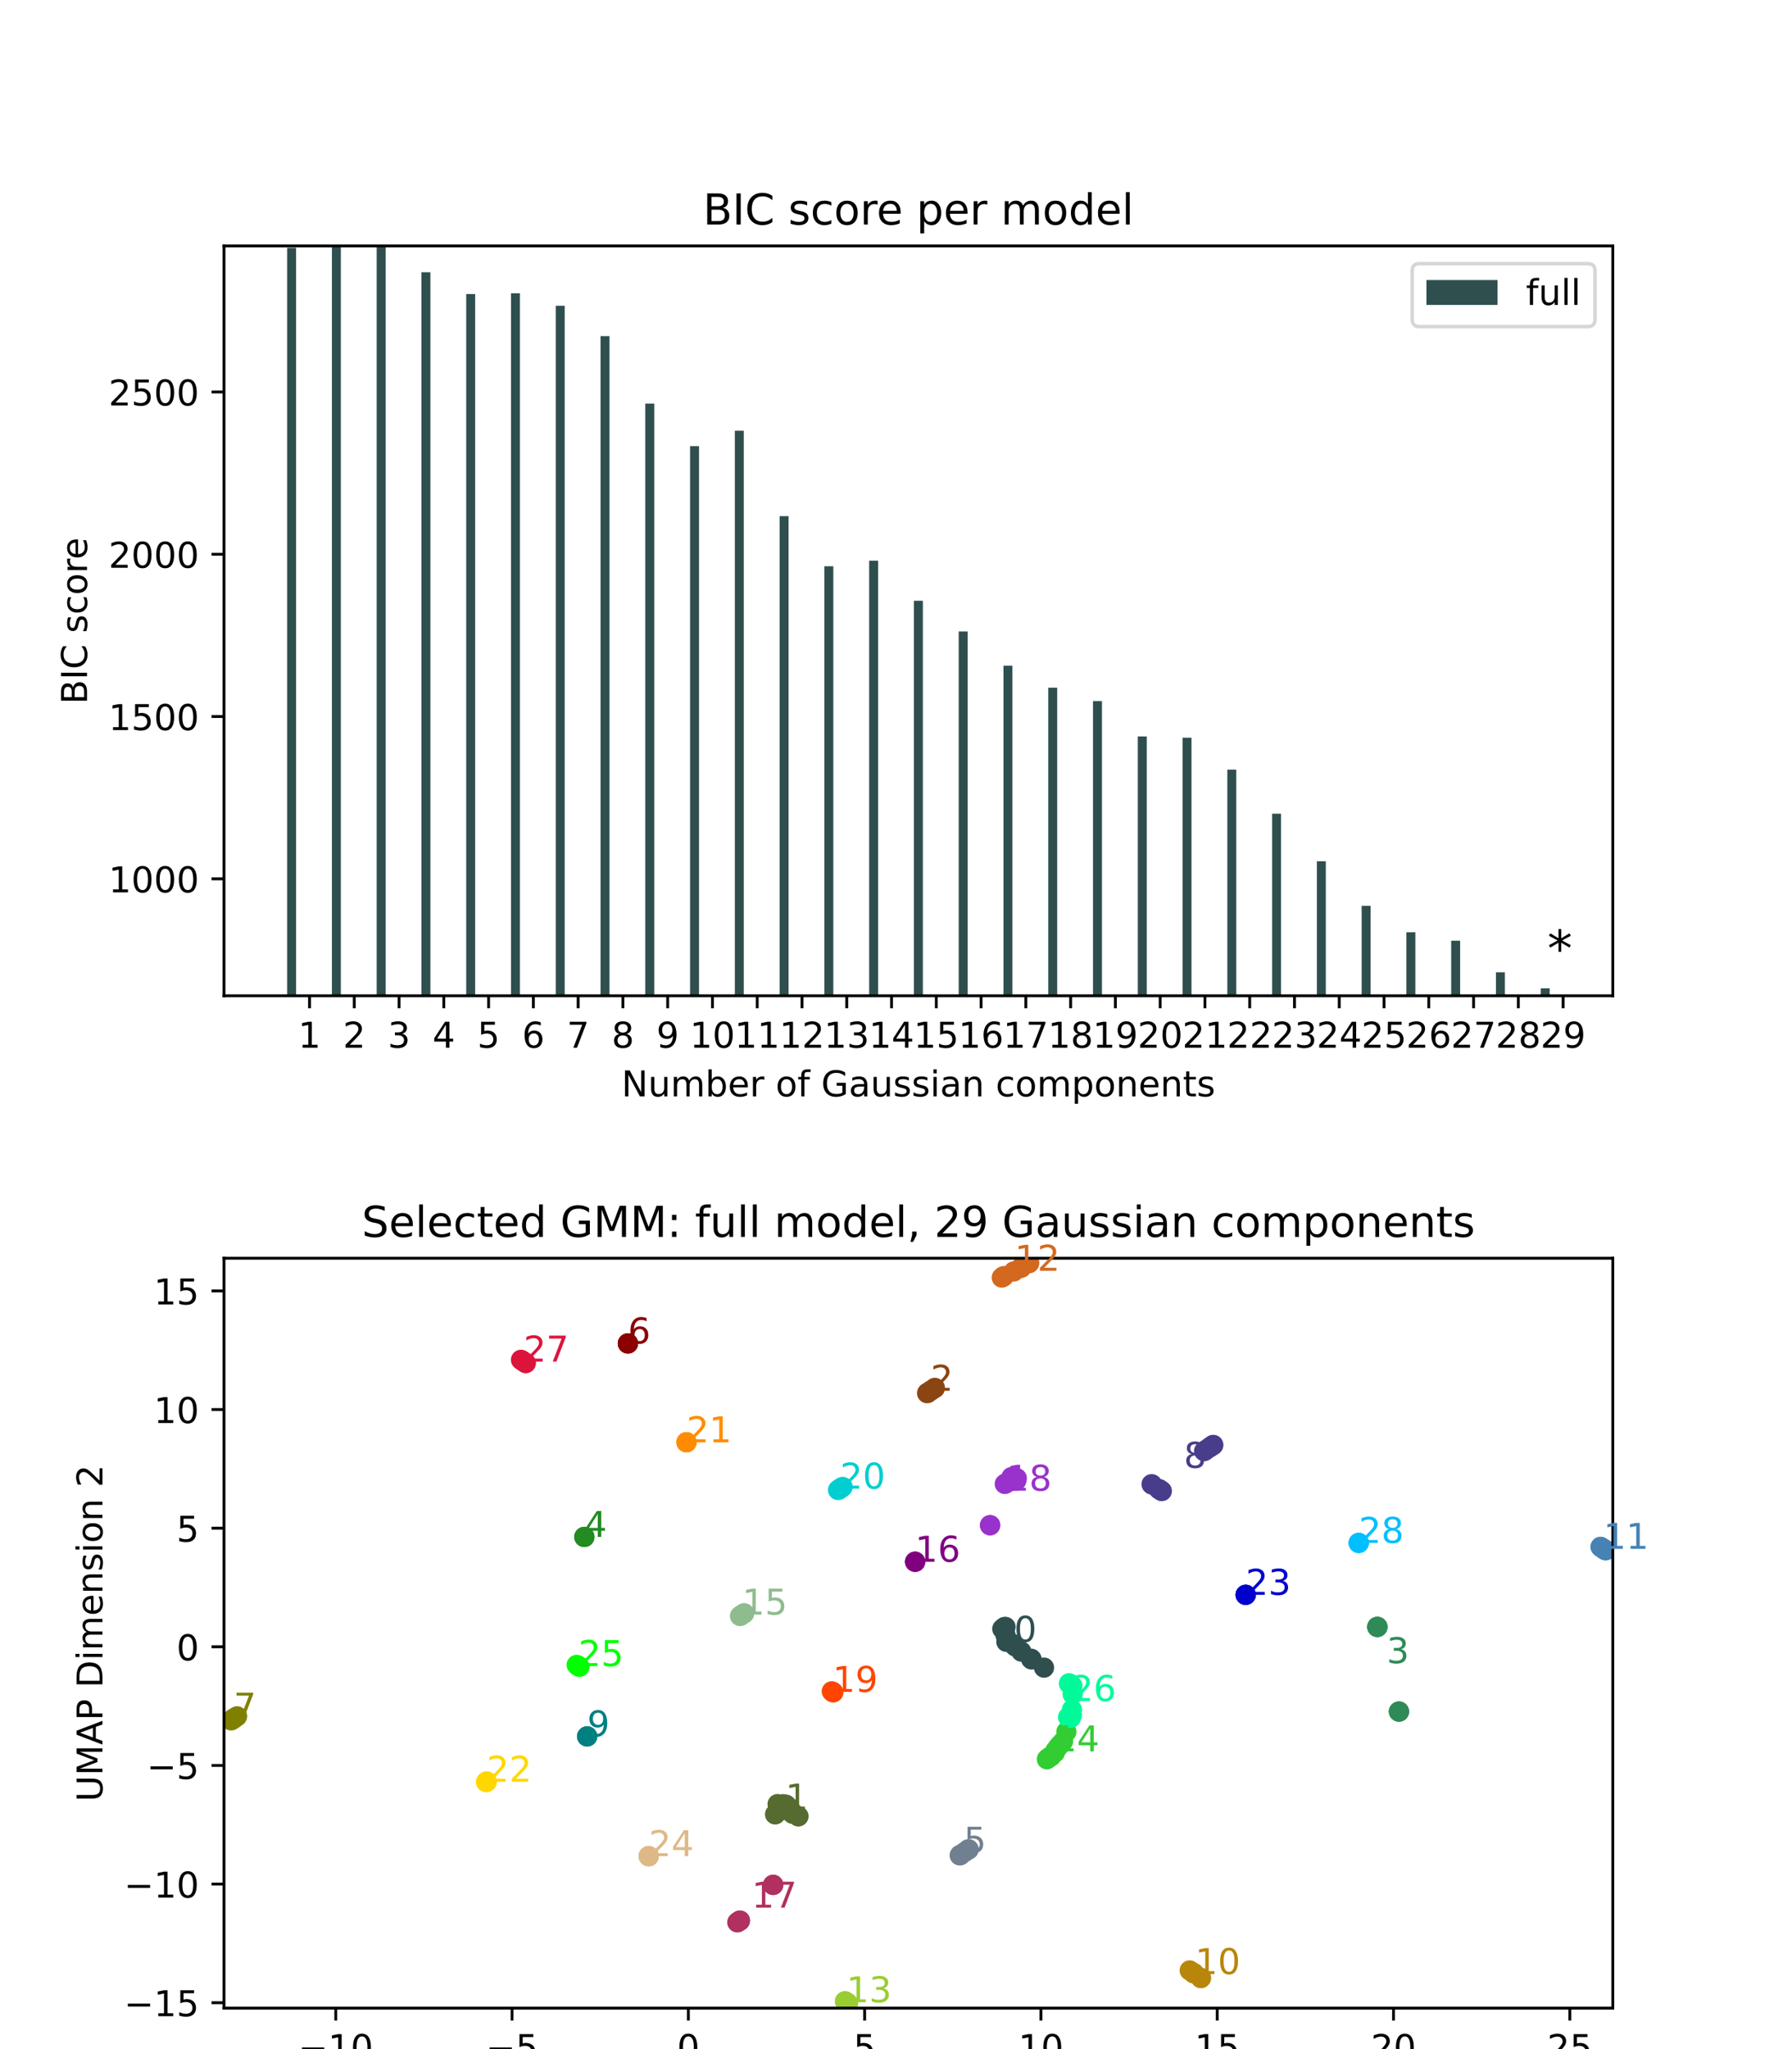 <?xml version="1.0" encoding="utf-8" standalone="no"?>
<!DOCTYPE svg PUBLIC "-//W3C//DTD SVG 1.1//EN"
  "http://www.w3.org/Graphics/SVG/1.1/DTD/svg11.dtd">
<!-- Created with matplotlib (https://matplotlib.org/) -->
<svg height="576pt" version="1.1" viewBox="0 0 504 576" width="504pt" xmlns="http://www.w3.org/2000/svg" xmlns:xlink="http://www.w3.org/1999/xlink">
 <defs>
  <style type="text/css">*{stroke-linecap:butt;stroke-linejoin:round;}</style>
 </defs>
 <g id="figure_1">
  <g id="patch_1">
   <path d="M 0 576 
L 504 576 
L 504 0 
L 0 0 
z
" style="fill:#ffffff;"/>
  </g>
  <g id="axes_1">
   <g id="patch_2">
    <path d="M 63 279.911 
L 453.6 279.911 
L 453.6 69.12 
L 63 69.12 
z
" style="fill:#ffffff;"/>
   </g>
   <g id="patch_3">
    <path clip-path="url(#pbae5a073c8)" d="M 80.755 338.284 
L 83.273 338.284 
L 83.273 69.661 
L 80.755 69.661 
z
" style="fill:#2f4f4f;"/>
   </g>
   <g id="patch_4">
    <path clip-path="url(#pbae5a073c8)" d="M 93.346 338.284 
L 95.865 338.284 
L 95.865 69.375 
L 93.346 69.375 
z
" style="fill:#2f4f4f;"/>
   </g>
   <g id="patch_5">
    <path clip-path="url(#pbae5a073c8)" d="M 105.938 338.284 
L 108.457 338.284 
L 108.457 69.12 
L 105.938 69.12 
z
" style="fill:#2f4f4f;"/>
   </g>
   <g id="patch_6">
    <path clip-path="url(#pbae5a073c8)" d="M 118.53 338.284 
L 121.049 338.284 
L 121.049 76.528 
L 118.53 76.528 
z
" style="fill:#2f4f4f;"/>
   </g>
   <g id="patch_7">
    <path clip-path="url(#pbae5a073c8)" d="M 131.122 338.284 
L 133.64 338.284 
L 133.64 82.66 
L 131.122 82.66 
z
" style="fill:#2f4f4f;"/>
   </g>
   <g id="patch_8">
    <path clip-path="url(#pbae5a073c8)" d="M 143.714 338.284 
L 146.232 338.284 
L 146.232 82.439 
L 143.714 82.439 
z
" style="fill:#2f4f4f;"/>
   </g>
   <g id="patch_9">
    <path clip-path="url(#pbae5a073c8)" d="M 156.306 338.284 
L 158.824 338.284 
L 158.824 85.953 
L 156.306 85.953 
z
" style="fill:#2f4f4f;"/>
   </g>
   <g id="patch_10">
    <path clip-path="url(#pbae5a073c8)" d="M 168.898 338.284 
L 171.416 338.284 
L 171.416 94.483 
L 168.898 94.483 
z
" style="fill:#2f4f4f;"/>
   </g>
   <g id="patch_11">
    <path clip-path="url(#pbae5a073c8)" d="M 181.49 338.284 
L 184.008 338.284 
L 184.008 113.45 
L 181.49 113.45 
z
" style="fill:#2f4f4f;"/>
   </g>
   <g id="patch_12">
    <path clip-path="url(#pbae5a073c8)" d="M 194.081 338.284 
L 196.6 338.284 
L 196.6 125.425 
L 194.081 125.425 
z
" style="fill:#2f4f4f;"/>
   </g>
   <g id="patch_13">
    <path clip-path="url(#pbae5a073c8)" d="M 206.673 338.284 
L 209.192 338.284 
L 209.192 121.067 
L 206.673 121.067 
z
" style="fill:#2f4f4f;"/>
   </g>
   <g id="patch_14">
    <path clip-path="url(#pbae5a073c8)" d="M 219.265 338.284 
L 221.784 338.284 
L 221.784 145.087 
L 219.265 145.087 
z
" style="fill:#2f4f4f;"/>
   </g>
   <g id="patch_15">
    <path clip-path="url(#pbae5a073c8)" d="M 231.857 338.284 
L 234.375 338.284 
L 234.375 159.171 
L 231.857 159.171 
z
" style="fill:#2f4f4f;"/>
   </g>
   <g id="patch_16">
    <path clip-path="url(#pbae5a073c8)" d="M 244.449 338.284 
L 246.967 338.284 
L 246.967 157.617 
L 244.449 157.617 
z
" style="fill:#2f4f4f;"/>
   </g>
   <g id="patch_17">
    <path clip-path="url(#pbae5a073c8)" d="M 257.041 338.284 
L 259.559 338.284 
L 259.559 168.877 
L 257.041 168.877 
z
" style="fill:#2f4f4f;"/>
   </g>
   <g id="patch_18">
    <path clip-path="url(#pbae5a073c8)" d="M 269.633 338.284 
L 272.151 338.284 
L 272.151 177.497 
L 269.633 177.497 
z
" style="fill:#2f4f4f;"/>
   </g>
   <g id="patch_19">
    <path clip-path="url(#pbae5a073c8)" d="M 282.225 338.284 
L 284.743 338.284 
L 284.743 187.125 
L 282.225 187.125 
z
" style="fill:#2f4f4f;"/>
   </g>
   <g id="patch_20">
    <path clip-path="url(#pbae5a073c8)" d="M 294.816 338.284 
L 297.335 338.284 
L 297.335 193.31 
L 294.816 193.31 
z
" style="fill:#2f4f4f;"/>
   </g>
   <g id="patch_21">
    <path clip-path="url(#pbae5a073c8)" d="M 307.408 338.284 
L 309.927 338.284 
L 309.927 197.069 
L 307.408 197.069 
z
" style="fill:#2f4f4f;"/>
   </g>
   <g id="patch_22">
    <path clip-path="url(#pbae5a073c8)" d="M 320 338.284 
L 322.519 338.284 
L 322.519 207.022 
L 320 207.022 
z
" style="fill:#2f4f4f;"/>
   </g>
   <g id="patch_23">
    <path clip-path="url(#pbae5a073c8)" d="M 332.592 338.284 
L 335.11 338.284 
L 335.11 207.367 
L 332.592 207.367 
z
" style="fill:#2f4f4f;"/>
   </g>
   <g id="patch_24">
    <path clip-path="url(#pbae5a073c8)" d="M 345.184 338.284 
L 347.702 338.284 
L 347.702 216.35 
L 345.184 216.35 
z
" style="fill:#2f4f4f;"/>
   </g>
   <g id="patch_25">
    <path clip-path="url(#pbae5a073c8)" d="M 357.776 338.284 
L 360.294 338.284 
L 360.294 228.738 
L 357.776 228.738 
z
" style="fill:#2f4f4f;"/>
   </g>
   <g id="patch_26">
    <path clip-path="url(#pbae5a073c8)" d="M 370.368 338.284 
L 372.886 338.284 
L 372.886 242.097 
L 370.368 242.097 
z
" style="fill:#2f4f4f;"/>
   </g>
   <g id="patch_27">
    <path clip-path="url(#pbae5a073c8)" d="M 382.96 338.284 
L 385.478 338.284 
L 385.478 254.64 
L 382.96 254.64 
z
" style="fill:#2f4f4f;"/>
   </g>
   <g id="patch_28">
    <path clip-path="url(#pbae5a073c8)" d="M 395.551 338.284 
L 398.07 338.284 
L 398.07 262.055 
L 395.551 262.055 
z
" style="fill:#2f4f4f;"/>
   </g>
   <g id="patch_29">
    <path clip-path="url(#pbae5a073c8)" d="M 408.143 338.284 
L 410.662 338.284 
L 410.662 264.431 
L 408.143 264.431 
z
" style="fill:#2f4f4f;"/>
   </g>
   <g id="patch_30">
    <path clip-path="url(#pbae5a073c8)" d="M 420.735 338.284 
L 423.254 338.284 
L 423.254 273.304 
L 420.735 273.304 
z
" style="fill:#2f4f4f;"/>
   </g>
   <g id="patch_31">
    <path clip-path="url(#pbae5a073c8)" d="M 433.327 338.284 
L 435.845 338.284 
L 435.845 277.824 
L 433.327 277.824 
z
" style="fill:#2f4f4f;"/>
   </g>
   <g id="matplotlib.axis_1">
    <g id="xtick_1">
     <g id="line2d_1">
      <defs>
       <path d="M 0 0 
L 0 3.5 
" id="ma7a5b20da5" style="stroke:#000000;stroke-width:0.8;"/>
      </defs>
      <g>
       <use style="stroke:#000000;stroke-width:0.8;" x="87.05" xlink:href="#ma7a5b20da5" y="279.911"/>
      </g>
     </g>
     <g id="text_1">
      <!-- 1 -->
      <g transform="translate(83.869 294.51)scale(0.1 -0.1)">
       <defs>
        <path d="M 12.406 8.297 
L 28.516 8.297 
L 28.516 63.922 
L 10.984 60.406 
L 10.984 69.391 
L 28.422 72.906 
L 38.281 72.906 
L 38.281 8.297 
L 54.391 8.297 
L 54.391 0 
L 12.406 0 
z
" id="DejaVuSans-49"/>
       </defs>
       <use xlink:href="#DejaVuSans-49"/>
      </g>
     </g>
    </g>
    <g id="xtick_2">
     <g id="line2d_2">
      <g>
       <use style="stroke:#000000;stroke-width:0.8;" x="99.642" xlink:href="#ma7a5b20da5" y="279.911"/>
      </g>
     </g>
     <g id="text_2">
      <!-- 2 -->
      <g transform="translate(96.461 294.51)scale(0.1 -0.1)">
       <defs>
        <path d="M 19.188 8.297 
L 53.609 8.297 
L 53.609 0 
L 7.328 0 
L 7.328 8.297 
Q 12.938 14.109 22.625 23.891 
Q 32.328 33.688 34.812 36.531 
Q 39.547 41.844 41.422 45.531 
Q 43.312 49.219 43.312 52.781 
Q 43.312 58.594 39.234 62.25 
Q 35.156 65.922 28.609 65.922 
Q 23.969 65.922 18.812 64.312 
Q 13.672 62.703 7.812 59.422 
L 7.812 69.391 
Q 13.766 71.781 18.938 73 
Q 24.125 74.219 28.422 74.219 
Q 39.75 74.219 46.484 68.547 
Q 53.219 62.891 53.219 53.422 
Q 53.219 48.922 51.531 44.891 
Q 49.859 40.875 45.406 35.406 
Q 44.188 33.984 37.641 27.219 
Q 31.109 20.453 19.188 8.297 
z
" id="DejaVuSans-50"/>
       </defs>
       <use xlink:href="#DejaVuSans-50"/>
      </g>
     </g>
    </g>
    <g id="xtick_3">
     <g id="line2d_3">
      <g>
       <use style="stroke:#000000;stroke-width:0.8;" x="112.234" xlink:href="#ma7a5b20da5" y="279.911"/>
      </g>
     </g>
     <g id="text_3">
      <!-- 3 -->
      <g transform="translate(109.053 294.51)scale(0.1 -0.1)">
       <defs>
        <path d="M 40.578 39.312 
Q 47.656 37.797 51.625 33 
Q 55.609 28.219 55.609 21.188 
Q 55.609 10.406 48.188 4.484 
Q 40.766 -1.422 27.094 -1.422 
Q 22.516 -1.422 17.656 -0.516 
Q 12.797 0.391 7.625 2.203 
L 7.625 11.719 
Q 11.719 9.328 16.594 8.109 
Q 21.484 6.891 26.812 6.891 
Q 36.078 6.891 40.938 10.547 
Q 45.797 14.203 45.797 21.188 
Q 45.797 27.641 41.281 31.266 
Q 36.766 34.906 28.719 34.906 
L 20.219 34.906 
L 20.219 43.016 
L 29.109 43.016 
Q 36.375 43.016 40.234 45.922 
Q 44.094 48.828 44.094 54.297 
Q 44.094 59.906 40.109 62.906 
Q 36.141 65.922 28.719 65.922 
Q 24.656 65.922 20.016 65.031 
Q 15.375 64.156 9.812 62.312 
L 9.812 71.094 
Q 15.438 72.656 20.344 73.438 
Q 25.25 74.219 29.594 74.219 
Q 40.828 74.219 47.359 69.109 
Q 53.906 64.016 53.906 55.328 
Q 53.906 49.266 50.438 45.094 
Q 46.969 40.922 40.578 39.312 
z
" id="DejaVuSans-51"/>
       </defs>
       <use xlink:href="#DejaVuSans-51"/>
      </g>
     </g>
    </g>
    <g id="xtick_4">
     <g id="line2d_4">
      <g>
       <use style="stroke:#000000;stroke-width:0.8;" x="124.826" xlink:href="#ma7a5b20da5" y="279.911"/>
      </g>
     </g>
     <g id="text_4">
      <!-- 4 -->
      <g transform="translate(121.645 294.51)scale(0.1 -0.1)">
       <defs>
        <path d="M 37.797 64.312 
L 12.891 25.391 
L 37.797 25.391 
z
M 35.203 72.906 
L 47.609 72.906 
L 47.609 25.391 
L 58.016 25.391 
L 58.016 17.188 
L 47.609 17.188 
L 47.609 0 
L 37.797 0 
L 37.797 17.188 
L 4.891 17.188 
L 4.891 26.703 
z
" id="DejaVuSans-52"/>
       </defs>
       <use xlink:href="#DejaVuSans-52"/>
      </g>
     </g>
    </g>
    <g id="xtick_5">
     <g id="line2d_5">
      <g>
       <use style="stroke:#000000;stroke-width:0.8;" x="137.418" xlink:href="#ma7a5b20da5" y="279.911"/>
      </g>
     </g>
     <g id="text_5">
      <!-- 5 -->
      <g transform="translate(134.237 294.51)scale(0.1 -0.1)">
       <defs>
        <path d="M 10.797 72.906 
L 49.516 72.906 
L 49.516 64.594 
L 19.828 64.594 
L 19.828 46.734 
Q 21.969 47.469 24.109 47.828 
Q 26.266 48.188 28.422 48.188 
Q 40.625 48.188 47.75 41.5 
Q 54.891 34.812 54.891 23.391 
Q 54.891 11.625 47.562 5.094 
Q 40.234 -1.422 26.906 -1.422 
Q 22.312 -1.422 17.547 -0.641 
Q 12.797 0.141 7.719 1.703 
L 7.719 11.625 
Q 12.109 9.234 16.797 8.062 
Q 21.484 6.891 26.703 6.891 
Q 35.156 6.891 40.078 11.328 
Q 45.016 15.766 45.016 23.391 
Q 45.016 31 40.078 35.438 
Q 35.156 39.891 26.703 39.891 
Q 22.75 39.891 18.812 39.016 
Q 14.891 38.141 10.797 36.281 
z
" id="DejaVuSans-53"/>
       </defs>
       <use xlink:href="#DejaVuSans-53"/>
      </g>
     </g>
    </g>
    <g id="xtick_6">
     <g id="line2d_6">
      <g>
       <use style="stroke:#000000;stroke-width:0.8;" x="150.01" xlink:href="#ma7a5b20da5" y="279.911"/>
      </g>
     </g>
     <g id="text_6">
      <!-- 6 -->
      <g transform="translate(146.829 294.51)scale(0.1 -0.1)">
       <defs>
        <path d="M 33.016 40.375 
Q 26.375 40.375 22.484 35.828 
Q 18.609 31.297 18.609 23.391 
Q 18.609 15.531 22.484 10.953 
Q 26.375 6.391 33.016 6.391 
Q 39.656 6.391 43.531 10.953 
Q 47.406 15.531 47.406 23.391 
Q 47.406 31.297 43.531 35.828 
Q 39.656 40.375 33.016 40.375 
z
M 52.594 71.297 
L 52.594 62.312 
Q 48.875 64.062 45.094 64.984 
Q 41.312 65.922 37.594 65.922 
Q 27.828 65.922 22.672 59.328 
Q 17.531 52.734 16.797 39.406 
Q 19.672 43.656 24.016 45.922 
Q 28.375 48.188 33.594 48.188 
Q 44.578 48.188 50.953 41.516 
Q 57.328 34.859 57.328 23.391 
Q 57.328 12.156 50.688 5.359 
Q 44.047 -1.422 33.016 -1.422 
Q 20.359 -1.422 13.672 8.266 
Q 6.984 17.969 6.984 36.375 
Q 6.984 53.656 15.188 63.938 
Q 23.391 74.219 37.203 74.219 
Q 40.922 74.219 44.703 73.484 
Q 48.484 72.75 52.594 71.297 
z
" id="DejaVuSans-54"/>
       </defs>
       <use xlink:href="#DejaVuSans-54"/>
      </g>
     </g>
    </g>
    <g id="xtick_7">
     <g id="line2d_7">
      <g>
       <use style="stroke:#000000;stroke-width:0.8;" x="162.602" xlink:href="#ma7a5b20da5" y="279.911"/>
      </g>
     </g>
     <g id="text_7">
      <!-- 7 -->
      <g transform="translate(159.42 294.51)scale(0.1 -0.1)">
       <defs>
        <path d="M 8.203 72.906 
L 55.078 72.906 
L 55.078 68.703 
L 28.609 0 
L 18.312 0 
L 43.219 64.594 
L 8.203 64.594 
z
" id="DejaVuSans-55"/>
       </defs>
       <use xlink:href="#DejaVuSans-55"/>
      </g>
     </g>
    </g>
    <g id="xtick_8">
     <g id="line2d_8">
      <g>
       <use style="stroke:#000000;stroke-width:0.8;" x="175.194" xlink:href="#ma7a5b20da5" y="279.911"/>
      </g>
     </g>
     <g id="text_8">
      <!-- 8 -->
      <g transform="translate(172.012 294.51)scale(0.1 -0.1)">
       <defs>
        <path d="M 31.781 34.625 
Q 24.75 34.625 20.719 30.859 
Q 16.703 27.094 16.703 20.516 
Q 16.703 13.922 20.719 10.156 
Q 24.75 6.391 31.781 6.391 
Q 38.812 6.391 42.859 10.172 
Q 46.922 13.969 46.922 20.516 
Q 46.922 27.094 42.891 30.859 
Q 38.875 34.625 31.781 34.625 
z
M 21.922 38.812 
Q 15.578 40.375 12.031 44.719 
Q 8.5 49.078 8.5 55.328 
Q 8.5 64.062 14.719 69.141 
Q 20.953 74.219 31.781 74.219 
Q 42.672 74.219 48.875 69.141 
Q 55.078 64.062 55.078 55.328 
Q 55.078 49.078 51.531 44.719 
Q 48 40.375 41.703 38.812 
Q 48.828 37.156 52.797 32.312 
Q 56.781 27.484 56.781 20.516 
Q 56.781 9.906 50.312 4.234 
Q 43.844 -1.422 31.781 -1.422 
Q 19.734 -1.422 13.25 4.234 
Q 6.781 9.906 6.781 20.516 
Q 6.781 27.484 10.781 32.312 
Q 14.797 37.156 21.922 38.812 
z
M 18.312 54.391 
Q 18.312 48.734 21.844 45.562 
Q 25.391 42.391 31.781 42.391 
Q 38.141 42.391 41.719 45.562 
Q 45.312 48.734 45.312 54.391 
Q 45.312 60.062 41.719 63.234 
Q 38.141 66.406 31.781 66.406 
Q 25.391 66.406 21.844 63.234 
Q 18.312 60.062 18.312 54.391 
z
" id="DejaVuSans-56"/>
       </defs>
       <use xlink:href="#DejaVuSans-56"/>
      </g>
     </g>
    </g>
    <g id="xtick_9">
     <g id="line2d_9">
      <g>
       <use style="stroke:#000000;stroke-width:0.8;" x="187.785" xlink:href="#ma7a5b20da5" y="279.911"/>
      </g>
     </g>
     <g id="text_9">
      <!-- 9 -->
      <g transform="translate(184.604 294.51)scale(0.1 -0.1)">
       <defs>
        <path d="M 10.984 1.516 
L 10.984 10.5 
Q 14.703 8.734 18.5 7.812 
Q 22.312 6.891 25.984 6.891 
Q 35.75 6.891 40.891 13.453 
Q 46.047 20.016 46.781 33.406 
Q 43.953 29.203 39.594 26.953 
Q 35.25 24.703 29.984 24.703 
Q 19.047 24.703 12.672 31.312 
Q 6.297 37.938 6.297 49.422 
Q 6.297 60.641 12.938 67.422 
Q 19.578 74.219 30.609 74.219 
Q 43.266 74.219 49.922 64.516 
Q 56.594 54.828 56.594 36.375 
Q 56.594 19.141 48.406 8.859 
Q 40.234 -1.422 26.422 -1.422 
Q 22.703 -1.422 18.891 -0.688 
Q 15.094 0.047 10.984 1.516 
z
M 30.609 32.422 
Q 37.25 32.422 41.125 36.953 
Q 45.016 41.5 45.016 49.422 
Q 45.016 57.281 41.125 61.844 
Q 37.25 66.406 30.609 66.406 
Q 23.969 66.406 20.094 61.844 
Q 16.219 57.281 16.219 49.422 
Q 16.219 41.5 20.094 36.953 
Q 23.969 32.422 30.609 32.422 
z
" id="DejaVuSans-57"/>
       </defs>
       <use xlink:href="#DejaVuSans-57"/>
      </g>
     </g>
    </g>
    <g id="xtick_10">
     <g id="line2d_10">
      <g>
       <use style="stroke:#000000;stroke-width:0.8;" x="200.377" xlink:href="#ma7a5b20da5" y="279.911"/>
      </g>
     </g>
     <g id="text_10">
      <!-- 10 -->
      <g transform="translate(194.015 294.51)scale(0.1 -0.1)">
       <defs>
        <path d="M 31.781 66.406 
Q 24.172 66.406 20.328 58.906 
Q 16.5 51.422 16.5 36.375 
Q 16.5 21.391 20.328 13.891 
Q 24.172 6.391 31.781 6.391 
Q 39.453 6.391 43.281 13.891 
Q 47.125 21.391 47.125 36.375 
Q 47.125 51.422 43.281 58.906 
Q 39.453 66.406 31.781 66.406 
z
M 31.781 74.219 
Q 44.047 74.219 50.516 64.516 
Q 56.984 54.828 56.984 36.375 
Q 56.984 17.969 50.516 8.266 
Q 44.047 -1.422 31.781 -1.422 
Q 19.531 -1.422 13.062 8.266 
Q 6.594 17.969 6.594 36.375 
Q 6.594 54.828 13.062 64.516 
Q 19.531 74.219 31.781 74.219 
z
" id="DejaVuSans-48"/>
       </defs>
       <use xlink:href="#DejaVuSans-49"/>
       <use x="63.623" xlink:href="#DejaVuSans-48"/>
      </g>
     </g>
    </g>
    <g id="xtick_11">
     <g id="line2d_11">
      <g>
       <use style="stroke:#000000;stroke-width:0.8;" x="212.969" xlink:href="#ma7a5b20da5" y="279.911"/>
      </g>
     </g>
     <g id="text_11">
      <!-- 11 -->
      <g transform="translate(206.607 294.51)scale(0.1 -0.1)">
       <use xlink:href="#DejaVuSans-49"/>
       <use x="63.623" xlink:href="#DejaVuSans-49"/>
      </g>
     </g>
    </g>
    <g id="xtick_12">
     <g id="line2d_12">
      <g>
       <use style="stroke:#000000;stroke-width:0.8;" x="225.561" xlink:href="#ma7a5b20da5" y="279.911"/>
      </g>
     </g>
     <g id="text_12">
      <!-- 12 -->
      <g transform="translate(219.199 294.51)scale(0.1 -0.1)">
       <use xlink:href="#DejaVuSans-49"/>
       <use x="63.623" xlink:href="#DejaVuSans-50"/>
      </g>
     </g>
    </g>
    <g id="xtick_13">
     <g id="line2d_13">
      <g>
       <use style="stroke:#000000;stroke-width:0.8;" x="238.153" xlink:href="#ma7a5b20da5" y="279.911"/>
      </g>
     </g>
     <g id="text_13">
      <!-- 13 -->
      <g transform="translate(231.79 294.51)scale(0.1 -0.1)">
       <use xlink:href="#DejaVuSans-49"/>
       <use x="63.623" xlink:href="#DejaVuSans-51"/>
      </g>
     </g>
    </g>
    <g id="xtick_14">
     <g id="line2d_14">
      <g>
       <use style="stroke:#000000;stroke-width:0.8;" x="250.745" xlink:href="#ma7a5b20da5" y="279.911"/>
      </g>
     </g>
     <g id="text_14">
      <!-- 14 -->
      <g transform="translate(244.382 294.51)scale(0.1 -0.1)">
       <use xlink:href="#DejaVuSans-49"/>
       <use x="63.623" xlink:href="#DejaVuSans-52"/>
      </g>
     </g>
    </g>
    <g id="xtick_15">
     <g id="line2d_15">
      <g>
       <use style="stroke:#000000;stroke-width:0.8;" x="263.337" xlink:href="#ma7a5b20da5" y="279.911"/>
      </g>
     </g>
     <g id="text_15">
      <!-- 15 -->
      <g transform="translate(256.974 294.51)scale(0.1 -0.1)">
       <use xlink:href="#DejaVuSans-49"/>
       <use x="63.623" xlink:href="#DejaVuSans-53"/>
      </g>
     </g>
    </g>
    <g id="xtick_16">
     <g id="line2d_16">
      <g>
       <use style="stroke:#000000;stroke-width:0.8;" x="275.929" xlink:href="#ma7a5b20da5" y="279.911"/>
      </g>
     </g>
     <g id="text_16">
      <!-- 16 -->
      <g transform="translate(269.566 294.51)scale(0.1 -0.1)">
       <use xlink:href="#DejaVuSans-49"/>
       <use x="63.623" xlink:href="#DejaVuSans-54"/>
      </g>
     </g>
    </g>
    <g id="xtick_17">
     <g id="line2d_17">
      <g>
       <use style="stroke:#000000;stroke-width:0.8;" x="288.521" xlink:href="#ma7a5b20da5" y="279.911"/>
      </g>
     </g>
     <g id="text_17">
      <!-- 17 -->
      <g transform="translate(282.158 294.51)scale(0.1 -0.1)">
       <use xlink:href="#DejaVuSans-49"/>
       <use x="63.623" xlink:href="#DejaVuSans-55"/>
      </g>
     </g>
    </g>
    <g id="xtick_18">
     <g id="line2d_18">
      <g>
       <use style="stroke:#000000;stroke-width:0.8;" x="301.112" xlink:href="#ma7a5b20da5" y="279.911"/>
      </g>
     </g>
     <g id="text_18">
      <!-- 18 -->
      <g transform="translate(294.75 294.51)scale(0.1 -0.1)">
       <use xlink:href="#DejaVuSans-49"/>
       <use x="63.623" xlink:href="#DejaVuSans-56"/>
      </g>
     </g>
    </g>
    <g id="xtick_19">
     <g id="line2d_19">
      <g>
       <use style="stroke:#000000;stroke-width:0.8;" x="313.704" xlink:href="#ma7a5b20da5" y="279.911"/>
      </g>
     </g>
     <g id="text_19">
      <!-- 19 -->
      <g transform="translate(307.342 294.51)scale(0.1 -0.1)">
       <use xlink:href="#DejaVuSans-49"/>
       <use x="63.623" xlink:href="#DejaVuSans-57"/>
      </g>
     </g>
    </g>
    <g id="xtick_20">
     <g id="line2d_20">
      <g>
       <use style="stroke:#000000;stroke-width:0.8;" x="326.296" xlink:href="#ma7a5b20da5" y="279.911"/>
      </g>
     </g>
     <g id="text_20">
      <!-- 20 -->
      <g transform="translate(319.934 294.51)scale(0.1 -0.1)">
       <use xlink:href="#DejaVuSans-50"/>
       <use x="63.623" xlink:href="#DejaVuSans-48"/>
      </g>
     </g>
    </g>
    <g id="xtick_21">
     <g id="line2d_21">
      <g>
       <use style="stroke:#000000;stroke-width:0.8;" x="338.888" xlink:href="#ma7a5b20da5" y="279.911"/>
      </g>
     </g>
     <g id="text_21">
      <!-- 21 -->
      <g transform="translate(332.526 294.51)scale(0.1 -0.1)">
       <use xlink:href="#DejaVuSans-50"/>
       <use x="63.623" xlink:href="#DejaVuSans-49"/>
      </g>
     </g>
    </g>
    <g id="xtick_22">
     <g id="line2d_22">
      <g>
       <use style="stroke:#000000;stroke-width:0.8;" x="351.48" xlink:href="#ma7a5b20da5" y="279.911"/>
      </g>
     </g>
     <g id="text_22">
      <!-- 22 -->
      <g transform="translate(345.117 294.51)scale(0.1 -0.1)">
       <use xlink:href="#DejaVuSans-50"/>
       <use x="63.623" xlink:href="#DejaVuSans-50"/>
      </g>
     </g>
    </g>
    <g id="xtick_23">
     <g id="line2d_23">
      <g>
       <use style="stroke:#000000;stroke-width:0.8;" x="364.072" xlink:href="#ma7a5b20da5" y="279.911"/>
      </g>
     </g>
     <g id="text_23">
      <!-- 23 -->
      <g transform="translate(357.709 294.51)scale(0.1 -0.1)">
       <use xlink:href="#DejaVuSans-50"/>
       <use x="63.623" xlink:href="#DejaVuSans-51"/>
      </g>
     </g>
    </g>
    <g id="xtick_24">
     <g id="line2d_24">
      <g>
       <use style="stroke:#000000;stroke-width:0.8;" x="376.664" xlink:href="#ma7a5b20da5" y="279.911"/>
      </g>
     </g>
     <g id="text_24">
      <!-- 24 -->
      <g transform="translate(370.301 294.51)scale(0.1 -0.1)">
       <use xlink:href="#DejaVuSans-50"/>
       <use x="63.623" xlink:href="#DejaVuSans-52"/>
      </g>
     </g>
    </g>
    <g id="xtick_25">
     <g id="line2d_25">
      <g>
       <use style="stroke:#000000;stroke-width:0.8;" x="389.256" xlink:href="#ma7a5b20da5" y="279.911"/>
      </g>
     </g>
     <g id="text_25">
      <!-- 25 -->
      <g transform="translate(382.893 294.51)scale(0.1 -0.1)">
       <use xlink:href="#DejaVuSans-50"/>
       <use x="63.623" xlink:href="#DejaVuSans-53"/>
      </g>
     </g>
    </g>
    <g id="xtick_26">
     <g id="line2d_26">
      <g>
       <use style="stroke:#000000;stroke-width:0.8;" x="401.847" xlink:href="#ma7a5b20da5" y="279.911"/>
      </g>
     </g>
     <g id="text_26">
      <!-- 26 -->
      <g transform="translate(395.485 294.51)scale(0.1 -0.1)">
       <use xlink:href="#DejaVuSans-50"/>
       <use x="63.623" xlink:href="#DejaVuSans-54"/>
      </g>
     </g>
    </g>
    <g id="xtick_27">
     <g id="line2d_27">
      <g>
       <use style="stroke:#000000;stroke-width:0.8;" x="414.439" xlink:href="#ma7a5b20da5" y="279.911"/>
      </g>
     </g>
     <g id="text_27">
      <!-- 27 -->
      <g transform="translate(408.077 294.51)scale(0.1 -0.1)">
       <use xlink:href="#DejaVuSans-50"/>
       <use x="63.623" xlink:href="#DejaVuSans-55"/>
      </g>
     </g>
    </g>
    <g id="xtick_28">
     <g id="line2d_28">
      <g>
       <use style="stroke:#000000;stroke-width:0.8;" x="427.031" xlink:href="#ma7a5b20da5" y="279.911"/>
      </g>
     </g>
     <g id="text_28">
      <!-- 28 -->
      <g transform="translate(420.669 294.51)scale(0.1 -0.1)">
       <use xlink:href="#DejaVuSans-50"/>
       <use x="63.623" xlink:href="#DejaVuSans-56"/>
      </g>
     </g>
    </g>
    <g id="xtick_29">
     <g id="line2d_29">
      <g>
       <use style="stroke:#000000;stroke-width:0.8;" x="439.623" xlink:href="#ma7a5b20da5" y="279.911"/>
      </g>
     </g>
     <g id="text_29">
      <!-- 29 -->
      <g transform="translate(433.261 294.51)scale(0.1 -0.1)">
       <use xlink:href="#DejaVuSans-50"/>
       <use x="63.623" xlink:href="#DejaVuSans-57"/>
      </g>
     </g>
    </g>
    <g id="text_30">
     <!-- Number of Gaussian components -->
     <g transform="translate(174.798 308.188)scale(0.1 -0.1)">
      <defs>
       <path d="M 9.812 72.906 
L 23.094 72.906 
L 55.422 11.922 
L 55.422 72.906 
L 64.984 72.906 
L 64.984 0 
L 51.703 0 
L 19.391 60.984 
L 19.391 0 
L 9.812 0 
z
" id="DejaVuSans-78"/>
       <path d="M 8.5 21.578 
L 8.5 54.688 
L 17.484 54.688 
L 17.484 21.922 
Q 17.484 14.156 20.5 10.266 
Q 23.531 6.391 29.594 6.391 
Q 36.859 6.391 41.078 11.031 
Q 45.312 15.672 45.312 23.688 
L 45.312 54.688 
L 54.297 54.688 
L 54.297 0 
L 45.312 0 
L 45.312 8.406 
Q 42.047 3.422 37.719 1 
Q 33.406 -1.422 27.688 -1.422 
Q 18.266 -1.422 13.375 4.438 
Q 8.5 10.297 8.5 21.578 
z
M 31.109 56 
z
" id="DejaVuSans-117"/>
       <path d="M 52 44.188 
Q 55.375 50.25 60.062 53.125 
Q 64.75 56 71.094 56 
Q 79.641 56 84.281 50.016 
Q 88.922 44.047 88.922 33.016 
L 88.922 0 
L 79.891 0 
L 79.891 32.719 
Q 79.891 40.578 77.094 44.375 
Q 74.312 48.188 68.609 48.188 
Q 61.625 48.188 57.562 43.547 
Q 53.516 38.922 53.516 30.906 
L 53.516 0 
L 44.484 0 
L 44.484 32.719 
Q 44.484 40.625 41.703 44.406 
Q 38.922 48.188 33.109 48.188 
Q 26.219 48.188 22.156 43.531 
Q 18.109 38.875 18.109 30.906 
L 18.109 0 
L 9.078 0 
L 9.078 54.688 
L 18.109 54.688 
L 18.109 46.188 
Q 21.188 51.219 25.484 53.609 
Q 29.781 56 35.688 56 
Q 41.656 56 45.828 52.969 
Q 50 49.953 52 44.188 
z
" id="DejaVuSans-109"/>
       <path d="M 48.688 27.297 
Q 48.688 37.203 44.609 42.844 
Q 40.531 48.484 33.406 48.484 
Q 26.266 48.484 22.188 42.844 
Q 18.109 37.203 18.109 27.297 
Q 18.109 17.391 22.188 11.75 
Q 26.266 6.109 33.406 6.109 
Q 40.531 6.109 44.609 11.75 
Q 48.688 17.391 48.688 27.297 
z
M 18.109 46.391 
Q 20.953 51.266 25.266 53.625 
Q 29.594 56 35.594 56 
Q 45.562 56 51.781 48.094 
Q 58.016 40.188 58.016 27.297 
Q 58.016 14.406 51.781 6.484 
Q 45.562 -1.422 35.594 -1.422 
Q 29.594 -1.422 25.266 0.953 
Q 20.953 3.328 18.109 8.203 
L 18.109 0 
L 9.078 0 
L 9.078 75.984 
L 18.109 75.984 
z
" id="DejaVuSans-98"/>
       <path d="M 56.203 29.594 
L 56.203 25.203 
L 14.891 25.203 
Q 15.484 15.922 20.484 11.062 
Q 25.484 6.203 34.422 6.203 
Q 39.594 6.203 44.453 7.469 
Q 49.312 8.734 54.109 11.281 
L 54.109 2.781 
Q 49.266 0.734 44.188 -0.344 
Q 39.109 -1.422 33.891 -1.422 
Q 20.797 -1.422 13.156 6.188 
Q 5.516 13.812 5.516 26.812 
Q 5.516 40.234 12.766 48.109 
Q 20.016 56 32.328 56 
Q 43.359 56 49.781 48.891 
Q 56.203 41.797 56.203 29.594 
z
M 47.219 32.234 
Q 47.125 39.594 43.094 43.984 
Q 39.062 48.391 32.422 48.391 
Q 24.906 48.391 20.391 44.141 
Q 15.875 39.891 15.188 32.172 
z
" id="DejaVuSans-101"/>
       <path d="M 41.109 46.297 
Q 39.594 47.172 37.812 47.578 
Q 36.031 48 33.891 48 
Q 26.266 48 22.188 43.047 
Q 18.109 38.094 18.109 28.812 
L 18.109 0 
L 9.078 0 
L 9.078 54.688 
L 18.109 54.688 
L 18.109 46.188 
Q 20.953 51.172 25.484 53.578 
Q 30.031 56 36.531 56 
Q 37.453 56 38.578 55.875 
Q 39.703 55.766 41.062 55.516 
z
" id="DejaVuSans-114"/>
       <path id="DejaVuSans-32"/>
       <path d="M 30.609 48.391 
Q 23.391 48.391 19.188 42.75 
Q 14.984 37.109 14.984 27.297 
Q 14.984 17.484 19.156 11.844 
Q 23.344 6.203 30.609 6.203 
Q 37.797 6.203 41.984 11.859 
Q 46.188 17.531 46.188 27.297 
Q 46.188 37.016 41.984 42.703 
Q 37.797 48.391 30.609 48.391 
z
M 30.609 56 
Q 42.328 56 49.016 48.375 
Q 55.719 40.766 55.719 27.297 
Q 55.719 13.875 49.016 6.219 
Q 42.328 -1.422 30.609 -1.422 
Q 18.844 -1.422 12.172 6.219 
Q 5.516 13.875 5.516 27.297 
Q 5.516 40.766 12.172 48.375 
Q 18.844 56 30.609 56 
z
" id="DejaVuSans-111"/>
       <path d="M 37.109 75.984 
L 37.109 68.5 
L 28.516 68.5 
Q 23.688 68.5 21.797 66.547 
Q 19.922 64.594 19.922 59.516 
L 19.922 54.688 
L 34.719 54.688 
L 34.719 47.703 
L 19.922 47.703 
L 19.922 0 
L 10.891 0 
L 10.891 47.703 
L 2.297 47.703 
L 2.297 54.688 
L 10.891 54.688 
L 10.891 58.5 
Q 10.891 67.625 15.141 71.797 
Q 19.391 75.984 28.609 75.984 
z
" id="DejaVuSans-102"/>
       <path d="M 59.516 10.406 
L 59.516 29.984 
L 43.406 29.984 
L 43.406 38.094 
L 69.281 38.094 
L 69.281 6.781 
Q 63.578 2.734 56.688 0.656 
Q 49.812 -1.422 42 -1.422 
Q 24.906 -1.422 15.25 8.562 
Q 5.609 18.562 5.609 36.375 
Q 5.609 54.25 15.25 64.234 
Q 24.906 74.219 42 74.219 
Q 49.125 74.219 55.547 72.453 
Q 61.969 70.703 67.391 67.281 
L 67.391 56.781 
Q 61.922 61.422 55.766 63.766 
Q 49.609 66.109 42.828 66.109 
Q 29.438 66.109 22.719 58.641 
Q 16.016 51.172 16.016 36.375 
Q 16.016 21.625 22.719 14.156 
Q 29.438 6.688 42.828 6.688 
Q 48.047 6.688 52.141 7.594 
Q 56.25 8.5 59.516 10.406 
z
" id="DejaVuSans-71"/>
       <path d="M 34.281 27.484 
Q 23.391 27.484 19.188 25 
Q 14.984 22.516 14.984 16.5 
Q 14.984 11.719 18.141 8.906 
Q 21.297 6.109 26.703 6.109 
Q 34.188 6.109 38.703 11.406 
Q 43.219 16.703 43.219 25.484 
L 43.219 27.484 
z
M 52.203 31.203 
L 52.203 0 
L 43.219 0 
L 43.219 8.297 
Q 40.141 3.328 35.547 0.953 
Q 30.953 -1.422 24.312 -1.422 
Q 15.922 -1.422 10.953 3.297 
Q 6 8.016 6 15.922 
Q 6 25.141 12.172 29.828 
Q 18.359 34.516 30.609 34.516 
L 43.219 34.516 
L 43.219 35.406 
Q 43.219 41.609 39.141 45 
Q 35.062 48.391 27.688 48.391 
Q 23 48.391 18.547 47.266 
Q 14.109 46.141 10.016 43.891 
L 10.016 52.203 
Q 14.938 54.109 19.578 55.047 
Q 24.219 56 28.609 56 
Q 40.484 56 46.344 49.844 
Q 52.203 43.703 52.203 31.203 
z
" id="DejaVuSans-97"/>
       <path d="M 44.281 53.078 
L 44.281 44.578 
Q 40.484 46.531 36.375 47.5 
Q 32.281 48.484 27.875 48.484 
Q 21.188 48.484 17.844 46.438 
Q 14.5 44.391 14.5 40.281 
Q 14.5 37.156 16.891 35.375 
Q 19.281 33.594 26.516 31.984 
L 29.594 31.297 
Q 39.156 29.25 43.188 25.516 
Q 47.219 21.781 47.219 15.094 
Q 47.219 7.469 41.188 3.016 
Q 35.156 -1.422 24.609 -1.422 
Q 20.219 -1.422 15.453 -0.562 
Q 10.688 0.297 5.422 2 
L 5.422 11.281 
Q 10.406 8.688 15.234 7.391 
Q 20.062 6.109 24.812 6.109 
Q 31.156 6.109 34.562 8.281 
Q 37.984 10.453 37.984 14.406 
Q 37.984 18.062 35.516 20.016 
Q 33.062 21.969 24.703 23.781 
L 21.578 24.516 
Q 13.234 26.266 9.516 29.906 
Q 5.812 33.547 5.812 39.891 
Q 5.812 47.609 11.281 51.797 
Q 16.75 56 26.812 56 
Q 31.781 56 36.172 55.266 
Q 40.578 54.547 44.281 53.078 
z
" id="DejaVuSans-115"/>
       <path d="M 9.422 54.688 
L 18.406 54.688 
L 18.406 0 
L 9.422 0 
z
M 9.422 75.984 
L 18.406 75.984 
L 18.406 64.594 
L 9.422 64.594 
z
" id="DejaVuSans-105"/>
       <path d="M 54.891 33.016 
L 54.891 0 
L 45.906 0 
L 45.906 32.719 
Q 45.906 40.484 42.875 44.328 
Q 39.844 48.188 33.797 48.188 
Q 26.516 48.188 22.312 43.547 
Q 18.109 38.922 18.109 30.906 
L 18.109 0 
L 9.078 0 
L 9.078 54.688 
L 18.109 54.688 
L 18.109 46.188 
Q 21.344 51.125 25.703 53.562 
Q 30.078 56 35.797 56 
Q 45.219 56 50.047 50.172 
Q 54.891 44.344 54.891 33.016 
z
" id="DejaVuSans-110"/>
       <path d="M 48.781 52.594 
L 48.781 44.188 
Q 44.969 46.297 41.141 47.344 
Q 37.312 48.391 33.406 48.391 
Q 24.656 48.391 19.812 42.844 
Q 14.984 37.312 14.984 27.297 
Q 14.984 17.281 19.812 11.734 
Q 24.656 6.203 33.406 6.203 
Q 37.312 6.203 41.141 7.25 
Q 44.969 8.297 48.781 10.406 
L 48.781 2.094 
Q 45.016 0.344 40.984 -0.531 
Q 36.969 -1.422 32.422 -1.422 
Q 20.062 -1.422 12.781 6.344 
Q 5.516 14.109 5.516 27.297 
Q 5.516 40.672 12.859 48.328 
Q 20.219 56 33.016 56 
Q 37.156 56 41.109 55.141 
Q 45.062 54.297 48.781 52.594 
z
" id="DejaVuSans-99"/>
       <path d="M 18.109 8.203 
L 18.109 -20.797 
L 9.078 -20.797 
L 9.078 54.688 
L 18.109 54.688 
L 18.109 46.391 
Q 20.953 51.266 25.266 53.625 
Q 29.594 56 35.594 56 
Q 45.562 56 51.781 48.094 
Q 58.016 40.188 58.016 27.297 
Q 58.016 14.406 51.781 6.484 
Q 45.562 -1.422 35.594 -1.422 
Q 29.594 -1.422 25.266 0.953 
Q 20.953 3.328 18.109 8.203 
z
M 48.688 27.297 
Q 48.688 37.203 44.609 42.844 
Q 40.531 48.484 33.406 48.484 
Q 26.266 48.484 22.188 42.844 
Q 18.109 37.203 18.109 27.297 
Q 18.109 17.391 22.188 11.75 
Q 26.266 6.109 33.406 6.109 
Q 40.531 6.109 44.609 11.75 
Q 48.688 17.391 48.688 27.297 
z
" id="DejaVuSans-112"/>
       <path d="M 18.312 70.219 
L 18.312 54.688 
L 36.812 54.688 
L 36.812 47.703 
L 18.312 47.703 
L 18.312 18.016 
Q 18.312 11.328 20.141 9.422 
Q 21.969 7.516 27.594 7.516 
L 36.812 7.516 
L 36.812 0 
L 27.594 0 
Q 17.188 0 13.234 3.875 
Q 9.281 7.766 9.281 18.016 
L 9.281 47.703 
L 2.688 47.703 
L 2.688 54.688 
L 9.281 54.688 
L 9.281 70.219 
z
" id="DejaVuSans-116"/>
      </defs>
      <use xlink:href="#DejaVuSans-78"/>
      <use x="74.805" xlink:href="#DejaVuSans-117"/>
      <use x="138.184" xlink:href="#DejaVuSans-109"/>
      <use x="235.596" xlink:href="#DejaVuSans-98"/>
      <use x="299.072" xlink:href="#DejaVuSans-101"/>
      <use x="360.596" xlink:href="#DejaVuSans-114"/>
      <use x="401.709" xlink:href="#DejaVuSans-32"/>
      <use x="433.496" xlink:href="#DejaVuSans-111"/>
      <use x="494.678" xlink:href="#DejaVuSans-102"/>
      <use x="529.883" xlink:href="#DejaVuSans-32"/>
      <use x="561.67" xlink:href="#DejaVuSans-71"/>
      <use x="639.16" xlink:href="#DejaVuSans-97"/>
      <use x="700.439" xlink:href="#DejaVuSans-117"/>
      <use x="763.818" xlink:href="#DejaVuSans-115"/>
      <use x="815.918" xlink:href="#DejaVuSans-115"/>
      <use x="868.018" xlink:href="#DejaVuSans-105"/>
      <use x="895.801" xlink:href="#DejaVuSans-97"/>
      <use x="957.08" xlink:href="#DejaVuSans-110"/>
      <use x="1020.459" xlink:href="#DejaVuSans-32"/>
      <use x="1052.246" xlink:href="#DejaVuSans-99"/>
      <use x="1107.227" xlink:href="#DejaVuSans-111"/>
      <use x="1168.408" xlink:href="#DejaVuSans-109"/>
      <use x="1265.82" xlink:href="#DejaVuSans-112"/>
      <use x="1329.297" xlink:href="#DejaVuSans-111"/>
      <use x="1390.479" xlink:href="#DejaVuSans-110"/>
      <use x="1453.857" xlink:href="#DejaVuSans-101"/>
      <use x="1515.381" xlink:href="#DejaVuSans-110"/>
      <use x="1578.76" xlink:href="#DejaVuSans-116"/>
      <use x="1617.969" xlink:href="#DejaVuSans-115"/>
     </g>
    </g>
   </g>
   <g id="matplotlib.axis_2">
    <g id="ytick_1">
     <g id="line2d_30">
      <defs>
       <path d="M 0 0 
L -3.5 0 
" id="m4ac921dc9b" style="stroke:#000000;stroke-width:0.8;"/>
      </defs>
      <g>
       <use style="stroke:#000000;stroke-width:0.8;" x="63" xlink:href="#m4ac921dc9b" y="247.042"/>
      </g>
     </g>
     <g id="text_31">
      <!-- 1000 -->
      <g transform="translate(30.55 250.841)scale(0.1 -0.1)">
       <use xlink:href="#DejaVuSans-49"/>
       <use x="63.623" xlink:href="#DejaVuSans-48"/>
       <use x="127.246" xlink:href="#DejaVuSans-48"/>
       <use x="190.869" xlink:href="#DejaVuSans-48"/>
      </g>
     </g>
    </g>
    <g id="ytick_2">
     <g id="line2d_31">
      <g>
       <use style="stroke:#000000;stroke-width:0.8;" x="63" xlink:href="#m4ac921dc9b" y="201.421"/>
      </g>
     </g>
     <g id="text_32">
      <!-- 1500 -->
      <g transform="translate(30.55 205.22)scale(0.1 -0.1)">
       <use xlink:href="#DejaVuSans-49"/>
       <use x="63.623" xlink:href="#DejaVuSans-53"/>
       <use x="127.246" xlink:href="#DejaVuSans-48"/>
       <use x="190.869" xlink:href="#DejaVuSans-48"/>
      </g>
     </g>
    </g>
    <g id="ytick_3">
     <g id="line2d_32">
      <g>
       <use style="stroke:#000000;stroke-width:0.8;" x="63" xlink:href="#m4ac921dc9b" y="155.8"/>
      </g>
     </g>
     <g id="text_33">
      <!-- 2000 -->
      <g transform="translate(30.55 159.599)scale(0.1 -0.1)">
       <use xlink:href="#DejaVuSans-50"/>
       <use x="63.623" xlink:href="#DejaVuSans-48"/>
       <use x="127.246" xlink:href="#DejaVuSans-48"/>
       <use x="190.869" xlink:href="#DejaVuSans-48"/>
      </g>
     </g>
    </g>
    <g id="ytick_4">
     <g id="line2d_33">
      <g>
       <use style="stroke:#000000;stroke-width:0.8;" x="63" xlink:href="#m4ac921dc9b" y="110.179"/>
      </g>
     </g>
     <g id="text_34">
      <!-- 2500 -->
      <g transform="translate(30.55 113.978)scale(0.1 -0.1)">
       <use xlink:href="#DejaVuSans-50"/>
       <use x="63.623" xlink:href="#DejaVuSans-53"/>
       <use x="127.246" xlink:href="#DejaVuSans-48"/>
       <use x="190.869" xlink:href="#DejaVuSans-48"/>
      </g>
     </g>
    </g>
    <g id="text_35">
     <!-- BIC score -->
     <g transform="translate(24.47 197.934)rotate(-90)scale(0.1 -0.1)">
      <defs>
       <path d="M 19.672 34.812 
L 19.672 8.109 
L 35.5 8.109 
Q 43.453 8.109 47.281 11.406 
Q 51.125 14.703 51.125 21.484 
Q 51.125 28.328 47.281 31.562 
Q 43.453 34.812 35.5 34.812 
z
M 19.672 64.797 
L 19.672 42.828 
L 34.281 42.828 
Q 41.5 42.828 45.031 45.531 
Q 48.578 48.25 48.578 53.812 
Q 48.578 59.328 45.031 62.062 
Q 41.5 64.797 34.281 64.797 
z
M 9.812 72.906 
L 35.016 72.906 
Q 46.297 72.906 52.391 68.219 
Q 58.5 63.531 58.5 54.891 
Q 58.5 48.188 55.375 44.234 
Q 52.25 40.281 46.188 39.312 
Q 53.469 37.75 57.5 32.781 
Q 61.531 27.828 61.531 20.406 
Q 61.531 10.641 54.891 5.312 
Q 48.25 0 35.984 0 
L 9.812 0 
z
" id="DejaVuSans-66"/>
       <path d="M 9.812 72.906 
L 19.672 72.906 
L 19.672 0 
L 9.812 0 
z
" id="DejaVuSans-73"/>
       <path d="M 64.406 67.281 
L 64.406 56.891 
Q 59.422 61.531 53.781 63.812 
Q 48.141 66.109 41.797 66.109 
Q 29.297 66.109 22.656 58.469 
Q 16.016 50.828 16.016 36.375 
Q 16.016 21.969 22.656 14.328 
Q 29.297 6.688 41.797 6.688 
Q 48.141 6.688 53.781 8.984 
Q 59.422 11.281 64.406 15.922 
L 64.406 5.609 
Q 59.234 2.094 53.438 0.328 
Q 47.656 -1.422 41.219 -1.422 
Q 24.656 -1.422 15.125 8.703 
Q 5.609 18.844 5.609 36.375 
Q 5.609 53.953 15.125 64.078 
Q 24.656 74.219 41.219 74.219 
Q 47.75 74.219 53.531 72.484 
Q 59.328 70.75 64.406 67.281 
z
" id="DejaVuSans-67"/>
      </defs>
      <use xlink:href="#DejaVuSans-66"/>
      <use x="68.604" xlink:href="#DejaVuSans-73"/>
      <use x="98.096" xlink:href="#DejaVuSans-67"/>
      <use x="167.92" xlink:href="#DejaVuSans-32"/>
      <use x="199.707" xlink:href="#DejaVuSans-115"/>
      <use x="251.807" xlink:href="#DejaVuSans-99"/>
      <use x="306.787" xlink:href="#DejaVuSans-111"/>
      <use x="367.969" xlink:href="#DejaVuSans-114"/>
      <use x="406.832" xlink:href="#DejaVuSans-101"/>
     </g>
    </g>
   </g>
   <g id="patch_32">
    <path d="M 63 279.911 
L 63 69.12 
" style="fill:none;stroke:#000000;stroke-linecap:square;stroke-linejoin:miter;stroke-width:0.8;"/>
   </g>
   <g id="patch_33">
    <path d="M 453.6 279.911 
L 453.6 69.12 
" style="fill:none;stroke:#000000;stroke-linecap:square;stroke-linejoin:miter;stroke-width:0.8;"/>
   </g>
   <g id="patch_34">
    <path d="M 63 279.911 
L 453.6 279.911 
" style="fill:none;stroke:#000000;stroke-linecap:square;stroke-linejoin:miter;stroke-width:0.8;"/>
   </g>
   <g id="patch_35">
    <path d="M 63 69.12 
L 453.6 69.12 
" style="fill:none;stroke:#000000;stroke-linecap:square;stroke-linejoin:miter;stroke-width:0.8;"/>
   </g>
   <g id="text_36">
    <!-- * -->
    <g transform="translate(435.216 271.563)scale(0.14 -0.14)">
     <defs>
      <path d="M 47.016 60.891 
L 29.5 51.422 
L 47.016 41.891 
L 44.188 37.109 
L 27.781 47.016 
L 27.781 28.609 
L 22.219 28.609 
L 22.219 47.016 
L 5.812 37.109 
L 2.984 41.891 
L 20.516 51.422 
L 2.984 60.891 
L 5.812 65.719 
L 22.219 55.812 
L 22.219 74.219 
L 27.781 74.219 
L 27.781 55.812 
L 44.188 65.719 
z
" id="DejaVuSans-42"/>
     </defs>
     <use xlink:href="#DejaVuSans-42"/>
    </g>
   </g>
   <g id="text_37">
    <!-- BIC score per model -->
    <g transform="translate(197.733 63.12)scale(0.12 -0.12)">
     <defs>
      <path d="M 45.406 46.391 
L 45.406 75.984 
L 54.391 75.984 
L 54.391 0 
L 45.406 0 
L 45.406 8.203 
Q 42.578 3.328 38.25 0.953 
Q 33.938 -1.422 27.875 -1.422 
Q 17.969 -1.422 11.734 6.484 
Q 5.516 14.406 5.516 27.297 
Q 5.516 40.188 11.734 48.094 
Q 17.969 56 27.875 56 
Q 33.938 56 38.25 53.625 
Q 42.578 51.266 45.406 46.391 
z
M 14.797 27.297 
Q 14.797 17.391 18.875 11.75 
Q 22.953 6.109 30.078 6.109 
Q 37.203 6.109 41.297 11.75 
Q 45.406 17.391 45.406 27.297 
Q 45.406 37.203 41.297 42.844 
Q 37.203 48.484 30.078 48.484 
Q 22.953 48.484 18.875 42.844 
Q 14.797 37.203 14.797 27.297 
z
" id="DejaVuSans-100"/>
      <path d="M 9.422 75.984 
L 18.406 75.984 
L 18.406 0 
L 9.422 0 
z
" id="DejaVuSans-108"/>
     </defs>
     <use xlink:href="#DejaVuSans-66"/>
     <use x="68.604" xlink:href="#DejaVuSans-73"/>
     <use x="98.096" xlink:href="#DejaVuSans-67"/>
     <use x="167.92" xlink:href="#DejaVuSans-32"/>
     <use x="199.707" xlink:href="#DejaVuSans-115"/>
     <use x="251.807" xlink:href="#DejaVuSans-99"/>
     <use x="306.787" xlink:href="#DejaVuSans-111"/>
     <use x="367.969" xlink:href="#DejaVuSans-114"/>
     <use x="406.832" xlink:href="#DejaVuSans-101"/>
     <use x="468.355" xlink:href="#DejaVuSans-32"/>
     <use x="500.143" xlink:href="#DejaVuSans-112"/>
     <use x="563.619" xlink:href="#DejaVuSans-101"/>
     <use x="625.143" xlink:href="#DejaVuSans-114"/>
     <use x="666.256" xlink:href="#DejaVuSans-32"/>
     <use x="698.043" xlink:href="#DejaVuSans-109"/>
     <use x="795.455" xlink:href="#DejaVuSans-111"/>
     <use x="856.637" xlink:href="#DejaVuSans-100"/>
     <use x="920.113" xlink:href="#DejaVuSans-101"/>
     <use x="981.637" xlink:href="#DejaVuSans-108"/>
    </g>
   </g>
   <g id="legend_1">
    <g id="patch_36">
     <path d="M 399.186 91.798 
L 446.6 91.798 
Q 448.6 91.798 448.6 89.798 
L 448.6 76.12 
Q 448.6 74.12 446.6 74.12 
L 399.186 74.12 
Q 397.186 74.12 397.186 76.12 
L 397.186 89.798 
Q 397.186 91.798 399.186 91.798 
z
" style="fill:#ffffff;opacity:0.8;stroke:#cccccc;stroke-linejoin:miter;"/>
    </g>
    <g id="patch_37">
     <path d="M 401.186 85.718 
L 421.186 85.718 
L 421.186 78.718 
L 401.186 78.718 
z
" style="fill:#2f4f4f;"/>
    </g>
    <g id="text_38">
     <!-- full -->
     <g transform="translate(429.186 85.718)scale(0.1 -0.1)">
      <use xlink:href="#DejaVuSans-102"/>
      <use x="35.205" xlink:href="#DejaVuSans-117"/>
      <use x="98.584" xlink:href="#DejaVuSans-108"/>
      <use x="126.367" xlink:href="#DejaVuSans-108"/>
     </g>
    </g>
   </g>
  </g>
  <g id="axes_2">
   <g id="patch_38">
    <path d="M 63 564.48 
L 453.6 564.48 
L 453.6 353.689 
L 63 353.689 
z
" style="fill:#ffffff;"/>
   </g>
   <g id="PathCollection_1">
    <defs>
     <path d="M 0 2.345 
C 0.622 2.345 1.219 2.098 1.658 1.658 
C 2.098 1.219 2.345 0.622 2.345 0 
C 2.345 -0.622 2.098 -1.219 1.658 -1.658 
C 1.219 -2.098 0.622 -2.345 0 -2.345 
C -0.622 -2.345 -1.219 -2.098 -1.658 -1.658 
C -2.098 -1.219 -2.345 -0.622 -2.345 0 
C -2.345 0.622 -2.098 1.219 -1.658 1.658 
C -1.219 2.098 -0.622 2.345 0 2.345 
z
" id="m52351b9a83" style="stroke:#2f4f4f;"/>
    </defs>
    <g clip-path="url(#pfe70d0a0ad)">
     <use style="fill:#2f4f4f;stroke:#2f4f4f;" x="283.133" xlink:href="#m52351b9a83" y="461.37"/>
     <use style="fill:#2f4f4f;stroke:#2f4f4f;" x="283.042" xlink:href="#m52351b9a83" y="461.518"/>
     <use style="fill:#2f4f4f;stroke:#2f4f4f;" x="282.782" xlink:href="#m52351b9a83" y="459.59"/>
     <use style="fill:#2f4f4f;stroke:#2f4f4f;" x="293.63" xlink:href="#m52351b9a83" y="468.77"/>
     <use style="fill:#2f4f4f;stroke:#2f4f4f;" x="282.456" xlink:href="#m52351b9a83" y="457.667"/>
     <use style="fill:#2f4f4f;stroke:#2f4f4f;" x="282.57" xlink:href="#m52351b9a83" y="457.383"/>
     <use style="fill:#2f4f4f;stroke:#2f4f4f;" x="290.106" xlink:href="#m52351b9a83" y="466.435"/>
     <use style="fill:#2f4f4f;stroke:#2f4f4f;" x="281.889" xlink:href="#m52351b9a83" y="457.869"/>
     <use style="fill:#2f4f4f;stroke:#2f4f4f;" x="282.49" xlink:href="#m52351b9a83" y="457.438"/>
     <use style="fill:#2f4f4f;stroke:#2f4f4f;" x="287.254" xlink:href="#m52351b9a83" y="464.261"/>
     <use style="fill:#2f4f4f;stroke:#2f4f4f;" x="285.5" xlink:href="#m52351b9a83" y="462.792"/>
     <use style="fill:#2f4f4f;stroke:#2f4f4f;" x="283.344" xlink:href="#m52351b9a83" y="461.017"/>
     <use style="fill:#2f4f4f;stroke:#2f4f4f;" x="289.976" xlink:href="#m52351b9a83" y="466.26"/>
     <use style="fill:#2f4f4f;stroke:#2f4f4f;" x="284.974" xlink:href="#m52351b9a83" y="462.159"/>
     <use style="fill:#2f4f4f;stroke:#2f4f4f;" x="282.491" xlink:href="#m52351b9a83" y="457.393"/>
     <use style="fill:#2f4f4f;stroke:#2f4f4f;" x="290.122" xlink:href="#m52351b9a83" y="466.436"/>
     <use style="fill:#2f4f4f;stroke:#2f4f4f;" x="282.803" xlink:href="#m52351b9a83" y="457.33"/>
    </g>
   </g>
   <g id="PathCollection_2">
    <defs>
     <path d="M 0 2.345 
C 0.622 2.345 1.219 2.098 1.658 1.658 
C 2.098 1.219 2.345 0.622 2.345 0 
C 2.345 -0.622 2.098 -1.219 1.658 -1.658 
C 1.219 -2.098 0.622 -2.345 0 -2.345 
C -0.622 -2.345 -1.219 -2.098 -1.658 -1.658 
C -2.098 -1.219 -2.345 -0.622 -2.345 0 
C -2.345 0.622 -2.098 1.219 -1.658 1.658 
C -1.219 2.098 -0.622 2.345 0 2.345 
z
" id="mf895a6216d" style="stroke:#556b2f;"/>
    </defs>
    <g clip-path="url(#pfe70d0a0ad)">
     <use style="fill:#556b2f;stroke:#556b2f;" x="220.907" xlink:href="#mf895a6216d" y="507.295"/>
     <use style="fill:#556b2f;stroke:#556b2f;" x="218.7" xlink:href="#mf895a6216d" y="507.133"/>
     <use style="fill:#556b2f;stroke:#556b2f;" x="222.93" xlink:href="#mf895a6216d" y="509.86"/>
     <use style="fill:#556b2f;stroke:#556b2f;" x="223.008" xlink:href="#mf895a6216d" y="509.606"/>
     <use style="fill:#556b2f;stroke:#556b2f;" x="224.532" xlink:href="#mf895a6216d" y="510.549"/>
     <use style="fill:#556b2f;stroke:#556b2f;" x="224.54" xlink:href="#mf895a6216d" y="510.551"/>
     <use style="fill:#556b2f;stroke:#556b2f;" x="221.137" xlink:href="#mf895a6216d" y="507.347"/>
     <use style="fill:#556b2f;stroke:#556b2f;" x="220.578" xlink:href="#mf895a6216d" y="508.492"/>
     <use style="fill:#556b2f;stroke:#556b2f;" x="220.639" xlink:href="#mf895a6216d" y="507.8"/>
     <use style="fill:#556b2f;stroke:#556b2f;" x="218.14" xlink:href="#mf895a6216d" y="509.922"/>
     <use style="fill:#556b2f;stroke:#556b2f;" x="217.989" xlink:href="#mf895a6216d" y="510.016"/>
     <use style="fill:#556b2f;stroke:#556b2f;" x="220.072" xlink:href="#mf895a6216d" y="508.653"/>
     <use style="fill:#556b2f;stroke:#556b2f;" x="220.21" xlink:href="#mf895a6216d" y="507.155"/>
     <use style="fill:#556b2f;stroke:#556b2f;" x="220.44" xlink:href="#mf895a6216d" y="508.755"/>
     <use style="fill:#556b2f;stroke:#556b2f;" x="218.784" xlink:href="#mf895a6216d" y="507.31"/>
     <use style="fill:#556b2f;stroke:#556b2f;" x="222.054" xlink:href="#mf895a6216d" y="508.168"/>
    </g>
   </g>
   <g id="PathCollection_3">
    <defs>
     <path d="M 0 2.345 
C 0.622 2.345 1.219 2.098 1.658 1.658 
C 2.098 1.219 2.345 0.622 2.345 0 
C 2.345 -0.622 2.098 -1.219 1.658 -1.658 
C 1.219 -2.098 0.622 -2.345 0 -2.345 
C -0.622 -2.345 -1.219 -2.098 -1.658 -1.658 
C -2.098 -1.219 -2.345 -0.622 -2.345 0 
C -2.345 0.622 -2.098 1.219 -1.658 1.658 
C -1.219 2.098 -0.622 2.345 0 2.345 
z
" id="m8e2340c1ab" style="stroke:#8b4513;"/>
    </defs>
    <g clip-path="url(#pfe70d0a0ad)">
     <use style="fill:#8b4513;stroke:#8b4513;" x="262.857" xlink:href="#m8e2340c1ab" y="390.201"/>
     <use style="fill:#8b4513;stroke:#8b4513;" x="260.908" xlink:href="#m8e2340c1ab" y="391.499"/>
     <use style="fill:#8b4513;stroke:#8b4513;" x="260.979" xlink:href="#m8e2340c1ab" y="391.453"/>
     <use style="fill:#8b4513;stroke:#8b4513;" x="262.941" xlink:href="#m8e2340c1ab" y="390.144"/>
     <use style="fill:#8b4513;stroke:#8b4513;" x="260.74" xlink:href="#m8e2340c1ab" y="391.613"/>
     <use style="fill:#8b4513;stroke:#8b4513;" x="261.968" xlink:href="#m8e2340c1ab" y="390.794"/>
     <use style="fill:#8b4513;stroke:#8b4513;" x="261.748" xlink:href="#m8e2340c1ab" y="390.942"/>
    </g>
   </g>
   <g id="PathCollection_4">
    <defs>
     <path d="M 0 2.345 
C 0.622 2.345 1.219 2.098 1.658 1.658 
C 2.098 1.219 2.345 0.622 2.345 0 
C 2.345 -0.622 2.098 -1.219 1.658 -1.658 
C 1.219 -2.098 0.622 -2.345 0 -2.345 
C -0.622 -2.345 -1.219 -2.098 -1.658 -1.658 
C -2.098 -1.219 -2.345 -0.622 -2.345 0 
C -2.345 0.622 -2.098 1.219 -1.658 1.658 
C -1.219 2.098 -0.622 2.345 0 2.345 
z
" id="meb55e4011a" style="stroke:#2e8b57;"/>
    </defs>
    <g clip-path="url(#pfe70d0a0ad)">
     <use style="fill:#2e8b57;stroke:#2e8b57;" x="393.457" xlink:href="#meb55e4011a" y="481.122"/>
     <use style="fill:#2e8b57;stroke:#2e8b57;" x="387.377" xlink:href="#meb55e4011a" y="457.323"/>
     <use style="fill:#2e8b57;stroke:#2e8b57;" x="393.457" xlink:href="#meb55e4011a" y="481.122"/>
     <use style="fill:#2e8b57;stroke:#2e8b57;" x="387.372" xlink:href="#meb55e4011a" y="457.322"/>
     <use style="fill:#2e8b57;stroke:#2e8b57;" x="387.412" xlink:href="#meb55e4011a" y="457.33"/>
     <use style="fill:#2e8b57;stroke:#2e8b57;" x="393.457" xlink:href="#meb55e4011a" y="481.121"/>
     <use style="fill:#2e8b57;stroke:#2e8b57;" x="387.36" xlink:href="#meb55e4011a" y="457.317"/>
    </g>
   </g>
   <g id="PathCollection_5">
    <defs>
     <path d="M 0 2.345 
C 0.622 2.345 1.219 2.098 1.658 1.658 
C 2.098 1.219 2.345 0.622 2.345 0 
C 2.345 -0.622 2.098 -1.219 1.658 -1.658 
C 1.219 -2.098 0.622 -2.345 0 -2.345 
C -0.622 -2.345 -1.219 -2.098 -1.658 -1.658 
C -2.098 -1.219 -2.345 -0.622 -2.345 0 
C -2.345 0.622 -2.098 1.219 -1.658 1.658 
C -1.219 2.098 -0.622 2.345 0 2.345 
z
" id="m30629cb7e3" style="stroke:#228b22;"/>
    </defs>
    <g clip-path="url(#pfe70d0a0ad)">
     <use style="fill:#228b22;stroke:#228b22;" x="164.343" xlink:href="#m30629cb7e3" y="432.028"/>
     <use style="fill:#228b22;stroke:#228b22;" x="164.344" xlink:href="#m30629cb7e3" y="432.028"/>
     <use style="fill:#228b22;stroke:#228b22;" x="164.344" xlink:href="#m30629cb7e3" y="432.028"/>
    </g>
   </g>
   <g id="PathCollection_6">
    <defs>
     <path d="M 0 2.345 
C 0.622 2.345 1.219 2.098 1.658 1.658 
C 2.098 1.219 2.345 0.622 2.345 0 
C 2.345 -0.622 2.098 -1.219 1.658 -1.658 
C 1.219 -2.098 0.622 -2.345 0 -2.345 
C -0.622 -2.345 -1.219 -2.098 -1.658 -1.658 
C -2.098 -1.219 -2.345 -0.622 -2.345 0 
C -2.345 0.622 -2.098 1.219 -1.658 1.658 
C -1.219 2.098 -0.622 2.345 0 2.345 
z
" id="m5210172615" style="stroke:#708090;"/>
    </defs>
    <g clip-path="url(#pfe70d0a0ad)">
     <use style="fill:#708090;stroke:#708090;" x="272.402" xlink:href="#m5210172615" y="519.861"/>
     <use style="fill:#708090;stroke:#708090;" x="270.08" xlink:href="#m5210172615" y="521.438"/>
     <use style="fill:#708090;stroke:#708090;" x="270.093" xlink:href="#m5210172615" y="521.43"/>
     <use style="fill:#708090;stroke:#708090;" x="272.126" xlink:href="#m5210172615" y="520.048"/>
     <use style="fill:#708090;stroke:#708090;" x="269.922" xlink:href="#m5210172615" y="521.545"/>
     <use style="fill:#708090;stroke:#708090;" x="271.25" xlink:href="#m5210172615" y="520.643"/>
     <use style="fill:#708090;stroke:#708090;" x="272.429" xlink:href="#m5210172615" y="519.844"/>
     <use style="fill:#708090;stroke:#708090;" x="270.007" xlink:href="#m5210172615" y="521.484"/>
    </g>
   </g>
   <g id="PathCollection_7">
    <defs>
     <path d="M 0 2.345 
C 0.622 2.345 1.219 2.098 1.658 1.658 
C 2.098 1.219 2.345 0.622 2.345 0 
C 2.345 -0.622 2.098 -1.219 1.658 -1.658 
C 1.219 -2.098 0.622 -2.345 0 -2.345 
C -0.622 -2.345 -1.219 -2.098 -1.658 -1.658 
C -2.098 -1.219 -2.345 -0.622 -2.345 0 
C -2.345 0.622 -2.098 1.219 -1.658 1.658 
C -1.219 2.098 -0.622 2.345 0 2.345 
z
" id="mc8185859b4" style="stroke:#8b0000;"/>
    </defs>
    <g clip-path="url(#pfe70d0a0ad)">
     <use style="fill:#8b0000;stroke:#8b0000;" x="176.604" xlink:href="#mc8185859b4" y="377.636"/>
     <use style="fill:#8b0000;stroke:#8b0000;" x="176.603" xlink:href="#mc8185859b4" y="377.636"/>
     <use style="fill:#8b0000;stroke:#8b0000;" x="176.603" xlink:href="#mc8185859b4" y="377.636"/>
     <use style="fill:#8b0000;stroke:#8b0000;" x="176.603" xlink:href="#mc8185859b4" y="377.636"/>
    </g>
   </g>
   <g id="PathCollection_8">
    <defs>
     <path d="M 0 2.345 
C 0.622 2.345 1.219 2.098 1.658 1.658 
C 2.098 1.219 2.345 0.622 2.345 0 
C 2.345 -0.622 2.098 -1.219 1.658 -1.658 
C 1.219 -2.098 0.622 -2.345 0 -2.345 
C -0.622 -2.345 -1.219 -2.098 -1.658 -1.658 
C -2.098 -1.219 -2.345 -0.622 -2.345 0 
C -2.345 0.622 -2.098 1.219 -1.658 1.658 
C -1.219 2.098 -0.622 2.345 0 2.345 
z
" id="m9278f94bcc" style="stroke:#808000;"/>
    </defs>
    <g clip-path="url(#pfe70d0a0ad)">
     <use style="fill:#808000;stroke:#808000;" x="66.673" xlink:href="#m9278f94bcc" y="482.457"/>
     <use style="fill:#808000;stroke:#808000;" x="64.983" xlink:href="#m9278f94bcc" y="483.595"/>
     <use style="fill:#808000;stroke:#808000;" x="65.913" xlink:href="#m9278f94bcc" y="482.968"/>
     <use style="fill:#808000;stroke:#808000;" x="65.818" xlink:href="#m9278f94bcc" y="483.033"/>
     <use style="fill:#808000;stroke:#808000;" x="65.341" xlink:href="#m9278f94bcc" y="483.354"/>
     <use style="fill:#808000;stroke:#808000;" x="65.501" xlink:href="#m9278f94bcc" y="483.246"/>
    </g>
   </g>
   <g id="PathCollection_9">
    <defs>
     <path d="M 0 2.345 
C 0.622 2.345 1.219 2.098 1.658 1.658 
C 2.098 1.219 2.345 0.622 2.345 0 
C 2.345 -0.622 2.098 -1.219 1.658 -1.658 
C 1.219 -2.098 0.622 -2.345 0 -2.345 
C -0.622 -2.345 -1.219 -2.098 -1.658 -1.658 
C -2.098 -1.219 -2.345 -0.622 -2.345 0 
C -2.345 0.622 -2.098 1.219 -1.658 1.658 
C -1.219 2.098 -0.622 2.345 0 2.345 
z
" id="m605f9a30e6" style="stroke:#483d8b;"/>
    </defs>
    <g clip-path="url(#pfe70d0a0ad)">
     <use style="fill:#483d8b;stroke:#483d8b;" x="340.441" xlink:href="#m605f9a30e6" y="406.712"/>
     <use style="fill:#483d8b;stroke:#483d8b;" x="340.983" xlink:href="#m605f9a30e6" y="406.34"/>
     <use style="fill:#483d8b;stroke:#483d8b;" x="326.034" xlink:href="#m605f9a30e6" y="418.641"/>
     <use style="fill:#483d8b;stroke:#483d8b;" x="326.652" xlink:href="#m605f9a30e6" y="419.058"/>
     <use style="fill:#483d8b;stroke:#483d8b;" x="326.135" xlink:href="#m605f9a30e6" y="418.711"/>
     <use style="fill:#483d8b;stroke:#483d8b;" x="341.143" xlink:href="#m605f9a30e6" y="406.23"/>
     <use style="fill:#483d8b;stroke:#483d8b;" x="341.242" xlink:href="#m605f9a30e6" y="406.164"/>
     <use style="fill:#483d8b;stroke:#483d8b;" x="323.878" xlink:href="#m605f9a30e6" y="417.204"/>
     <use style="fill:#483d8b;stroke:#483d8b;" x="324.028" xlink:href="#m605f9a30e6" y="417.306"/>
     <use style="fill:#483d8b;stroke:#483d8b;" x="340.124" xlink:href="#m605f9a30e6" y="406.926"/>
     <use style="fill:#483d8b;stroke:#483d8b;" x="326.757" xlink:href="#m605f9a30e6" y="419.13"/>
     <use style="fill:#483d8b;stroke:#483d8b;" x="338.655" xlink:href="#m605f9a30e6" y="407.922"/>
     <use style="fill:#483d8b;stroke:#483d8b;" x="339.208" xlink:href="#m605f9a30e6" y="407.548"/>
     <use style="fill:#483d8b;stroke:#483d8b;" x="325.925" xlink:href="#m605f9a30e6" y="418.57"/>
    </g>
   </g>
   <g id="PathCollection_10">
    <defs>
     <path d="M 0 2.345 
C 0.622 2.345 1.219 2.098 1.658 1.658 
C 2.098 1.219 2.345 0.622 2.345 0 
C 2.345 -0.622 2.098 -1.219 1.658 -1.658 
C 1.219 -2.098 0.622 -2.345 0 -2.345 
C -0.622 -2.345 -1.219 -2.098 -1.658 -1.658 
C -2.098 -1.219 -2.345 -0.622 -2.345 0 
C -2.345 0.622 -2.098 1.219 -1.658 1.658 
C -1.219 2.098 -0.622 2.345 0 2.345 
z
" id="m5c57044d95" style="stroke:#008080;"/>
    </defs>
    <g clip-path="url(#pfe70d0a0ad)">
     <use style="fill:#008080;stroke:#008080;" x="165.137" xlink:href="#m5c57044d95" y="488.098"/>
     <use style="fill:#008080;stroke:#008080;" x="165.136" xlink:href="#m5c57044d95" y="488.098"/>
     <use style="fill:#008080;stroke:#008080;" x="165.136" xlink:href="#m5c57044d95" y="488.098"/>
    </g>
   </g>
   <g id="PathCollection_11">
    <defs>
     <path d="M 0 2.345 
C 0.622 2.345 1.219 2.098 1.658 1.658 
C 2.098 1.219 2.345 0.622 2.345 0 
C 2.345 -0.622 2.098 -1.219 1.658 -1.658 
C 1.219 -2.098 0.622 -2.345 0 -2.345 
C -0.622 -2.345 -1.219 -2.098 -1.658 -1.658 
C -2.098 -1.219 -2.345 -0.622 -2.345 0 
C -2.345 0.622 -2.098 1.219 -1.658 1.658 
C -1.219 2.098 -0.622 2.345 0 2.345 
z
" id="m445a4a8640" style="stroke:#b8860b;"/>
    </defs>
    <g clip-path="url(#pfe70d0a0ad)">
     <use style="fill:#b8860b;stroke:#b8860b;" x="334.604" xlink:href="#m445a4a8640" y="553.883"/>
     <use style="fill:#b8860b;stroke:#b8860b;" x="335.767" xlink:href="#m445a4a8640" y="554.666"/>
     <use style="fill:#b8860b;stroke:#b8860b;" x="337.747" xlink:href="#m445a4a8640" y="556.011"/>
     <use style="fill:#b8860b;stroke:#b8860b;" x="335.401" xlink:href="#m445a4a8640" y="554.42"/>
     <use style="fill:#b8860b;stroke:#b8860b;" x="335.777" xlink:href="#m445a4a8640" y="554.673"/>
     <use style="fill:#b8860b;stroke:#b8860b;" x="335.826" xlink:href="#m445a4a8640" y="554.706"/>
     <use style="fill:#b8860b;stroke:#b8860b;" x="337.762" xlink:href="#m445a4a8640" y="556.021"/>
    </g>
   </g>
   <g id="PathCollection_12">
    <defs>
     <path d="M 0 2.345 
C 0.622 2.345 1.219 2.098 1.658 1.658 
C 2.098 1.219 2.345 0.622 2.345 0 
C 2.345 -0.622 2.098 -1.219 1.658 -1.658 
C 1.219 -2.098 0.622 -2.345 0 -2.345 
C -0.622 -2.345 -1.219 -2.098 -1.658 -1.658 
C -2.098 -1.219 -2.345 -0.622 -2.345 0 
C -2.345 0.622 -2.098 1.219 -1.658 1.658 
C -1.219 2.098 -0.622 2.345 0 2.345 
z
" id="m195566fe6b" style="stroke:#4682b4;"/>
    </defs>
    <g clip-path="url(#pfe70d0a0ad)">
     <use style="fill:#4682b4;stroke:#4682b4;" x="450.911" xlink:href="#m195566fe6b" y="435.311"/>
     <use style="fill:#4682b4;stroke:#4682b4;" x="450.145" xlink:href="#m195566fe6b" y="434.809"/>
     <use style="fill:#4682b4;stroke:#4682b4;" x="450.343" xlink:href="#m195566fe6b" y="434.941"/>
     <use style="fill:#4682b4;stroke:#4682b4;" x="451.452" xlink:href="#m195566fe6b" y="435.695"/>
     <use style="fill:#4682b4;stroke:#4682b4;" x="451.617" xlink:href="#m195566fe6b" y="435.807"/>
     <use style="fill:#4682b4;stroke:#4682b4;" x="450.876" xlink:href="#m195566fe6b" y="435.307"/>
     <use style="fill:#4682b4;stroke:#4682b4;" x="451.174" xlink:href="#m195566fe6b" y="435.511"/>
     <use style="fill:#4682b4;stroke:#4682b4;" x="451.37" xlink:href="#m195566fe6b" y="435.641"/>
    </g>
   </g>
   <g id="PathCollection_13">
    <defs>
     <path d="M 0 2.345 
C 0.622 2.345 1.219 2.098 1.658 1.658 
C 2.098 1.219 2.345 0.622 2.345 0 
C 2.345 -0.622 2.098 -1.219 1.658 -1.658 
C 1.219 -2.098 0.622 -2.345 0 -2.345 
C -0.622 -2.345 -1.219 -2.098 -1.658 -1.658 
C -2.098 -1.219 -2.345 -0.622 -2.345 0 
C -2.345 0.622 -2.098 1.219 -1.658 1.658 
C -1.219 2.098 -0.622 2.345 0 2.345 
z
" id="m86b4e8d077" style="stroke:#d2691e;"/>
    </defs>
    <g clip-path="url(#pfe70d0a0ad)">
     <use style="fill:#d2691e;stroke:#d2691e;" x="287.159" xlink:href="#m86b4e8d077" y="356.359"/>
     <use style="fill:#d2691e;stroke:#d2691e;" x="289.326" xlink:href="#m86b4e8d077" y="355.1"/>
     <use style="fill:#d2691e;stroke:#d2691e;" x="289.465" xlink:href="#m86b4e8d077" y="355.022"/>
     <use style="fill:#d2691e;stroke:#d2691e;" x="287.115" xlink:href="#m86b4e8d077" y="356.38"/>
     <use style="fill:#d2691e;stroke:#d2691e;" x="282.375" xlink:href="#m86b4e8d077" y="358.728"/>
     <use style="fill:#d2691e;stroke:#d2691e;" x="287.244" xlink:href="#m86b4e8d077" y="356.303"/>
     <use style="fill:#d2691e;stroke:#d2691e;" x="281.747" xlink:href="#m86b4e8d077" y="359.123"/>
     <use style="fill:#d2691e;stroke:#d2691e;" x="285.134" xlink:href="#m86b4e8d077" y="357.401"/>
     <use style="fill:#d2691e;stroke:#d2691e;" x="282.221" xlink:href="#m86b4e8d077" y="358.812"/>
     <use style="fill:#d2691e;stroke:#d2691e;" x="282.11" xlink:href="#m86b4e8d077" y="358.879"/>
    </g>
   </g>
   <g id="PathCollection_14">
    <defs>
     <path d="M 0 2.345 
C 0.622 2.345 1.219 2.098 1.658 1.658 
C 2.098 1.219 2.345 0.622 2.345 0 
C 2.345 -0.622 2.098 -1.219 1.658 -1.658 
C 1.219 -2.098 0.622 -2.345 0 -2.345 
C -0.622 -2.345 -1.219 -2.098 -1.658 -1.658 
C -2.098 -1.219 -2.345 -0.622 -2.345 0 
C -2.345 0.622 -2.098 1.219 -1.658 1.658 
C -1.219 2.098 -0.622 2.345 0 2.345 
z
" id="m90838f37fd" style="stroke:#9acd32;"/>
    </defs>
    <g clip-path="url(#pfe70d0a0ad)">
     <use style="fill:#9acd32;stroke:#9acd32;" x="237.703" xlink:href="#m90838f37fd" y="562.591"/>
     <use style="fill:#9acd32;stroke:#9acd32;" x="237.644" xlink:href="#m90838f37fd" y="562.551"/>
     <use style="fill:#9acd32;stroke:#9acd32;" x="238.206" xlink:href="#m90838f37fd" y="562.931"/>
     <use style="fill:#9acd32;stroke:#9acd32;" x="238.123" xlink:href="#m90838f37fd" y="562.874"/>
     <use style="fill:#9acd32;stroke:#9acd32;" x="238.158" xlink:href="#m90838f37fd" y="562.898"/>
     <use style="fill:#9acd32;stroke:#9acd32;" x="238.528" xlink:href="#m90838f37fd" y="563.146"/>
    </g>
   </g>
   <g id="PathCollection_15">
    <defs>
     <path d="M 0 2.345 
C 0.622 2.345 1.219 2.098 1.658 1.658 
C 2.098 1.219 2.345 0.622 2.345 0 
C 2.345 -0.622 2.098 -1.219 1.658 -1.658 
C 1.219 -2.098 0.622 -2.345 0 -2.345 
C -0.622 -2.345 -1.219 -2.098 -1.658 -1.658 
C -2.098 -1.219 -2.345 -0.622 -2.345 0 
C -2.345 0.622 -2.098 1.219 -1.658 1.658 
C -1.219 2.098 -0.622 2.345 0 2.345 
z
" id="m0875d09dbd" style="stroke:#32cd32;"/>
    </defs>
    <g clip-path="url(#pfe70d0a0ad)">
     <use style="fill:#32cd32;stroke:#32cd32;" x="296.671" xlink:href="#m0875d09dbd" y="492.667"/>
     <use style="fill:#32cd32;stroke:#32cd32;" x="294.693" xlink:href="#m0875d09dbd" y="494.28"/>
     <use style="fill:#32cd32;stroke:#32cd32;" x="295.693" xlink:href="#m0875d09dbd" y="493.661"/>
     <use style="fill:#32cd32;stroke:#32cd32;" x="295.369" xlink:href="#m0875d09dbd" y="493.863"/>
     <use style="fill:#32cd32;stroke:#32cd32;" x="299.924" xlink:href="#m0875d09dbd" y="486.794"/>
     <use style="fill:#32cd32;stroke:#32cd32;" x="297.524" xlink:href="#m0875d09dbd" y="491.156"/>
     <use style="fill:#32cd32;stroke:#32cd32;" x="298.976" xlink:href="#m0875d09dbd" y="489.512"/>
     <use style="fill:#32cd32;stroke:#32cd32;" x="294.436" xlink:href="#m0875d09dbd" y="494.532"/>
     <use style="fill:#32cd32;stroke:#32cd32;" x="294.704" xlink:href="#m0875d09dbd" y="494.282"/>
     <use style="fill:#32cd32;stroke:#32cd32;" x="298.194" xlink:href="#m0875d09dbd" y="490.369"/>
     <use style="fill:#32cd32;stroke:#32cd32;" x="296.828" xlink:href="#m0875d09dbd" y="492.096"/>
     <use style="fill:#32cd32;stroke:#32cd32;" x="295.355" xlink:href="#m0875d09dbd" y="493.779"/>
    </g>
   </g>
   <g id="PathCollection_16">
    <defs>
     <path d="M 0 2.345 
C 0.622 2.345 1.219 2.098 1.658 1.658 
C 2.098 1.219 2.345 0.622 2.345 0 
C 2.345 -0.622 2.098 -1.219 1.658 -1.658 
C 1.219 -2.098 0.622 -2.345 0 -2.345 
C -0.622 -2.345 -1.219 -2.098 -1.658 -1.658 
C -2.098 -1.219 -2.345 -0.622 -2.345 0 
C -2.345 0.622 -2.098 1.219 -1.658 1.658 
C -1.219 2.098 -0.622 2.345 0 2.345 
z
" id="m82099822d6" style="stroke:#8fbc8f;"/>
    </defs>
    <g clip-path="url(#pfe70d0a0ad)">
     <use style="fill:#8fbc8f;stroke:#8fbc8f;" x="208.41" xlink:href="#m82099822d6" y="454.076"/>
     <use style="fill:#8fbc8f;stroke:#8fbc8f;" x="209.258" xlink:href="#m82099822d6" y="453.519"/>
     <use style="fill:#8fbc8f;stroke:#8fbc8f;" x="208.634" xlink:href="#m82099822d6" y="453.928"/>
     <use style="fill:#8fbc8f;stroke:#8fbc8f;" x="208.132" xlink:href="#m82099822d6" y="454.263"/>
     <use style="fill:#8fbc8f;stroke:#8fbc8f;" x="209.282" xlink:href="#m82099822d6" y="453.503"/>
    </g>
   </g>
   <g id="PathCollection_17">
    <defs>
     <path d="M 0 2.345 
C 0.622 2.345 1.219 2.098 1.658 1.658 
C 2.098 1.219 2.345 0.622 2.345 0 
C 2.345 -0.622 2.098 -1.219 1.658 -1.658 
C 1.219 -2.098 0.622 -2.345 0 -2.345 
C -0.622 -2.345 -1.219 -2.098 -1.658 -1.658 
C -2.098 -1.219 -2.345 -0.622 -2.345 0 
C -2.345 0.622 -2.098 1.219 -1.658 1.658 
C -1.219 2.098 -0.622 2.345 0 2.345 
z
" id="m3a152b27a3" style="stroke:#800080;"/>
    </defs>
    <g clip-path="url(#pfe70d0a0ad)">
     <use style="fill:#800080;stroke:#800080;" x="257.377" xlink:href="#m3a152b27a3" y="439.003"/>
     <use style="fill:#800080;stroke:#800080;" x="257.377" xlink:href="#m3a152b27a3" y="439.003"/>
     <use style="fill:#800080;stroke:#800080;" x="257.377" xlink:href="#m3a152b27a3" y="439.003"/>
    </g>
   </g>
   <g id="PathCollection_18">
    <defs>
     <path d="M 0 2.345 
C 0.622 2.345 1.219 2.098 1.658 1.658 
C 2.098 1.219 2.345 0.622 2.345 0 
C 2.345 -0.622 2.098 -1.219 1.658 -1.658 
C 1.219 -2.098 0.622 -2.345 0 -2.345 
C -0.622 -2.345 -1.219 -2.098 -1.658 -1.658 
C -2.098 -1.219 -2.345 -0.622 -2.345 0 
C -2.345 0.622 -2.098 1.219 -1.658 1.658 
C -1.219 2.098 -0.622 2.345 0 2.345 
z
" id="md3a87153ed" style="stroke:#b03060;"/>
    </defs>
    <g clip-path="url(#pfe70d0a0ad)">
     <use style="fill:#b03060;stroke:#b03060;" x="208.001" xlink:href="#md3a87153ed" y="539.95"/>
     <use style="fill:#b03060;stroke:#b03060;" x="208.118" xlink:href="#md3a87153ed" y="539.869"/>
     <use style="fill:#b03060;stroke:#b03060;" x="207.359" xlink:href="#md3a87153ed" y="540.379"/>
     <use style="fill:#b03060;stroke:#b03060;" x="207.524" xlink:href="#md3a87153ed" y="540.27"/>
     <use style="fill:#b03060;stroke:#b03060;" x="208.083" xlink:href="#md3a87153ed" y="539.891"/>
     <use style="fill:#b03060;stroke:#b03060;" x="217.45" xlink:href="#md3a87153ed" y="529.836"/>
     <use style="fill:#b03060;stroke:#b03060;" x="217.452" xlink:href="#md3a87153ed" y="529.835"/>
     <use style="fill:#b03060;stroke:#b03060;" x="217.452" xlink:href="#md3a87153ed" y="529.835"/>
    </g>
   </g>
   <g id="PathCollection_19">
    <defs>
     <path d="M 0 2.345 
C 0.622 2.345 1.219 2.098 1.658 1.658 
C 2.098 1.219 2.345 0.622 2.345 0 
C 2.345 -0.622 2.098 -1.219 1.658 -1.658 
C 1.219 -2.098 0.622 -2.345 0 -2.345 
C -0.622 -2.345 -1.219 -2.098 -1.658 -1.658 
C -2.098 -1.219 -2.345 -0.622 -2.345 0 
C -2.345 0.622 -2.098 1.219 -1.658 1.658 
C -1.219 2.098 -0.622 2.345 0 2.345 
z
" id="mc3cf2af5d1" style="stroke:#9932cc;"/>
    </defs>
    <g clip-path="url(#pfe70d0a0ad)">
     <use style="fill:#9932cc;stroke:#9932cc;" x="282.6" xlink:href="#mc3cf2af5d1" y="417.13"/>
     <use style="fill:#9932cc;stroke:#9932cc;" x="285.107" xlink:href="#mc3cf2af5d1" y="415.63"/>
     <use style="fill:#9932cc;stroke:#9932cc;" x="285.302" xlink:href="#mc3cf2af5d1" y="415.884"/>
     <use style="fill:#9932cc;stroke:#9932cc;" x="283.989" xlink:href="#mc3cf2af5d1" y="416.394"/>
     <use style="fill:#9932cc;stroke:#9932cc;" x="278.464" xlink:href="#mc3cf2af5d1" y="428.739"/>
     <use style="fill:#9932cc;stroke:#9932cc;" x="285.82" xlink:href="#mc3cf2af5d1" y="416.21"/>
     <use style="fill:#9932cc;stroke:#9932cc;" x="284.298" xlink:href="#mc3cf2af5d1" y="416.096"/>
     <use style="fill:#9932cc;stroke:#9932cc;" x="278.466" xlink:href="#mc3cf2af5d1" y="428.736"/>
     <use style="fill:#9932cc;stroke:#9932cc;" x="278.465" xlink:href="#mc3cf2af5d1" y="428.736"/>
     <use style="fill:#9932cc;stroke:#9932cc;" x="284.476" xlink:href="#mc3cf2af5d1" y="415.203"/>
     <use style="fill:#9932cc;stroke:#9932cc;" x="285.977" xlink:href="#mc3cf2af5d1" y="415.526"/>
     <use style="fill:#9932cc;stroke:#9932cc;" x="284.091" xlink:href="#mc3cf2af5d1" y="416.318"/>
     <use style="fill:#9932cc;stroke:#9932cc;" x="283.036" xlink:href="#mc3cf2af5d1" y="416.882"/>
    </g>
   </g>
   <g id="PathCollection_20">
    <defs>
     <path d="M 0 2.345 
C 0.622 2.345 1.219 2.098 1.658 1.658 
C 2.098 1.219 2.345 0.622 2.345 0 
C 2.345 -0.622 2.098 -1.219 1.658 -1.658 
C 1.219 -2.098 0.622 -2.345 0 -2.345 
C -0.622 -2.345 -1.219 -2.098 -1.658 -1.658 
C -2.098 -1.219 -2.345 -0.622 -2.345 0 
C -2.345 0.622 -2.098 1.219 -1.658 1.658 
C -1.219 2.098 -0.622 2.345 0 2.345 
z
" id="mb3acfb4b24" style="stroke:#ff4500;"/>
    </defs>
    <g clip-path="url(#pfe70d0a0ad)">
     <use style="fill:#ff4500;stroke:#ff4500;" x="234.131" xlink:href="#mb3acfb4b24" y="475.558"/>
     <use style="fill:#ff4500;stroke:#ff4500;" x="234.365" xlink:href="#mb3acfb4b24" y="475.714"/>
     <use style="fill:#ff4500;stroke:#ff4500;" x="233.945" xlink:href="#mb3acfb4b24" y="475.434"/>
     <use style="fill:#ff4500;stroke:#ff4500;" x="234.293" xlink:href="#mb3acfb4b24" y="475.668"/>
    </g>
   </g>
   <g id="PathCollection_21">
    <defs>
     <path d="M 0 2.345 
C 0.622 2.345 1.219 2.098 1.658 1.658 
C 2.098 1.219 2.345 0.622 2.345 0 
C 2.345 -0.622 2.098 -1.219 1.658 -1.658 
C 1.219 -2.098 0.622 -2.345 0 -2.345 
C -0.622 -2.345 -1.219 -2.098 -1.658 -1.658 
C -2.098 -1.219 -2.345 -0.622 -2.345 0 
C -2.345 0.622 -2.098 1.219 -1.658 1.658 
C -1.219 2.098 -0.622 2.345 0 2.345 
z
" id="m10a06eb258" style="stroke:#00ced1;"/>
    </defs>
    <g clip-path="url(#pfe70d0a0ad)">
     <use style="fill:#00ced1;stroke:#00ced1;" x="235.704" xlink:href="#m10a06eb258" y="418.841"/>
     <use style="fill:#00ced1;stroke:#00ced1;" x="236.457" xlink:href="#m10a06eb258" y="418.33"/>
     <use style="fill:#00ced1;stroke:#00ced1;" x="236.091" xlink:href="#m10a06eb258" y="418.58"/>
     <use style="fill:#00ced1;stroke:#00ced1;" x="236.095" xlink:href="#m10a06eb258" y="418.576"/>
     <use style="fill:#00ced1;stroke:#00ced1;" x="235.878" xlink:href="#m10a06eb258" y="418.724"/>
     <use style="fill:#00ced1;stroke:#00ced1;" x="236.691" xlink:href="#m10a06eb258" y="418.172"/>
     <use style="fill:#00ced1;stroke:#00ced1;" x="236.987" xlink:href="#m10a06eb258" y="417.972"/>
    </g>
   </g>
   <g id="PathCollection_22">
    <defs>
     <path d="M 0 2.345 
C 0.622 2.345 1.219 2.098 1.658 1.658 
C 2.098 1.219 2.345 0.622 2.345 0 
C 2.345 -0.622 2.098 -1.219 1.658 -1.658 
C 1.219 -2.098 0.622 -2.345 0 -2.345 
C -0.622 -2.345 -1.219 -2.098 -1.658 -1.658 
C -2.098 -1.219 -2.345 -0.622 -2.345 0 
C -2.345 0.622 -2.098 1.219 -1.658 1.658 
C -1.219 2.098 -0.622 2.345 0 2.345 
z
" id="md6e0f7730e" style="stroke:#ff8c00;"/>
    </defs>
    <g clip-path="url(#pfe70d0a0ad)">
     <use style="fill:#ff8c00;stroke:#ff8c00;" x="193.075" xlink:href="#md6e0f7730e" y="405.413"/>
     <use style="fill:#ff8c00;stroke:#ff8c00;" x="193.076" xlink:href="#md6e0f7730e" y="405.413"/>
     <use style="fill:#ff8c00;stroke:#ff8c00;" x="193.076" xlink:href="#md6e0f7730e" y="405.413"/>
    </g>
   </g>
   <g id="PathCollection_23">
    <defs>
     <path d="M 0 2.345 
C 0.622 2.345 1.219 2.098 1.658 1.658 
C 2.098 1.219 2.345 0.622 2.345 0 
C 2.345 -0.622 2.098 -1.219 1.658 -1.658 
C 1.219 -2.098 0.622 -2.345 0 -2.345 
C -0.622 -2.345 -1.219 -2.098 -1.658 -1.658 
C -2.098 -1.219 -2.345 -0.622 -2.345 0 
C -2.345 0.622 -2.098 1.219 -1.658 1.658 
C -1.219 2.098 -0.622 2.345 0 2.345 
z
" id="m10bf61c2c8" style="stroke:#ffd700;"/>
    </defs>
    <g clip-path="url(#pfe70d0a0ad)">
     <use style="fill:#ffd700;stroke:#ffd700;" x="136.858" xlink:href="#m10bf61c2c8" y="500.823"/>
     <use style="fill:#ffd700;stroke:#ffd700;" x="136.864" xlink:href="#m10bf61c2c8" y="500.82"/>
     <use style="fill:#ffd700;stroke:#ffd700;" x="136.829" xlink:href="#m10bf61c2c8" y="500.843"/>
     <use style="fill:#ffd700;stroke:#ffd700;" x="136.687" xlink:href="#m10bf61c2c8" y="500.938"/>
     <use style="fill:#ffd700;stroke:#ffd700;" x="136.919" xlink:href="#m10bf61c2c8" y="500.783"/>
    </g>
   </g>
   <g id="PathCollection_24">
    <defs>
     <path d="M 0 2.345 
C 0.622 2.345 1.219 2.098 1.658 1.658 
C 2.098 1.219 2.345 0.622 2.345 0 
C 2.345 -0.622 2.098 -1.219 1.658 -1.658 
C 1.219 -2.098 0.622 -2.345 0 -2.345 
C -0.622 -2.345 -1.219 -2.098 -1.658 -1.658 
C -2.098 -1.219 -2.345 -0.622 -2.345 0 
C -2.345 0.622 -2.098 1.219 -1.658 1.658 
C -1.219 2.098 -0.622 2.345 0 2.345 
z
" id="m87a6119ef7" style="stroke:#0000cd;"/>
    </defs>
    <g clip-path="url(#pfe70d0a0ad)">
     <use style="fill:#0000cd;stroke:#0000cd;" x="350.351" xlink:href="#m87a6119ef7" y="448.307"/>
     <use style="fill:#0000cd;stroke:#0000cd;" x="350.351" xlink:href="#m87a6119ef7" y="448.307"/>
     <use style="fill:#0000cd;stroke:#0000cd;" x="350.351" xlink:href="#m87a6119ef7" y="448.307"/>
     <use style="fill:#0000cd;stroke:#0000cd;" x="350.351" xlink:href="#m87a6119ef7" y="448.307"/>
    </g>
   </g>
   <g id="PathCollection_25">
    <defs>
     <path d="M 0 2.345 
C 0.622 2.345 1.219 2.098 1.658 1.658 
C 2.098 1.219 2.345 0.622 2.345 0 
C 2.345 -0.622 2.098 -1.219 1.658 -1.658 
C 1.219 -2.098 0.622 -2.345 0 -2.345 
C -0.622 -2.345 -1.219 -2.098 -1.658 -1.658 
C -2.098 -1.219 -2.345 -0.622 -2.345 0 
C -2.345 0.622 -2.098 1.219 -1.658 1.658 
C -1.219 2.098 -0.622 2.345 0 2.345 
z
" id="m10cb7ac083" style="stroke:#deb887;"/>
    </defs>
    <g clip-path="url(#pfe70d0a0ad)">
     <use style="fill:#deb887;stroke:#deb887;" x="182.446" xlink:href="#m10cb7ac083" y="521.77"/>
     <use style="fill:#deb887;stroke:#deb887;" x="182.444" xlink:href="#m10cb7ac083" y="521.771"/>
     <use style="fill:#deb887;stroke:#deb887;" x="182.445" xlink:href="#m10cb7ac083" y="521.771"/>
     <use style="fill:#deb887;stroke:#deb887;" x="182.446" xlink:href="#m10cb7ac083" y="521.77"/>
    </g>
   </g>
   <g id="PathCollection_26">
    <defs>
     <path d="M 0 2.345 
C 0.622 2.345 1.219 2.098 1.658 1.658 
C 2.098 1.219 2.345 0.622 2.345 0 
C 2.345 -0.622 2.098 -1.219 1.658 -1.658 
C 1.219 -2.098 0.622 -2.345 0 -2.345 
C -0.622 -2.345 -1.219 -2.098 -1.658 -1.658 
C -2.098 -1.219 -2.345 -0.622 -2.345 0 
C -2.345 0.622 -2.098 1.219 -1.658 1.658 
C -1.219 2.098 -0.622 2.345 0 2.345 
z
" id="m2d95674204" style="stroke:#00ff00;"/>
    </defs>
    <g clip-path="url(#pfe70d0a0ad)">
     <use style="fill:#00ff00;stroke:#00ff00;" x="162.965" xlink:href="#m2d95674204" y="468.519"/>
     <use style="fill:#00ff00;stroke:#00ff00;" x="162.922" xlink:href="#m2d95674204" y="468.488"/>
     <use style="fill:#00ff00;stroke:#00ff00;" x="162.648" xlink:href="#m2d95674204" y="468.304"/>
     <use style="fill:#00ff00;stroke:#00ff00;" x="162.191" xlink:href="#m2d95674204" y="467.994"/>
     <use style="fill:#00ff00;stroke:#00ff00;" x="162.741" xlink:href="#m2d95674204" y="468.366"/>
     <use style="fill:#00ff00;stroke:#00ff00;" x="162.58" xlink:href="#m2d95674204" y="468.259"/>
    </g>
   </g>
   <g id="PathCollection_27">
    <defs>
     <path d="M 0 2.345 
C 0.622 2.345 1.219 2.098 1.658 1.658 
C 2.098 1.219 2.345 0.622 2.345 0 
C 2.345 -0.622 2.098 -1.219 1.658 -1.658 
C 1.219 -2.098 0.622 -2.345 0 -2.345 
C -0.622 -2.345 -1.219 -2.098 -1.658 -1.658 
C -2.098 -1.219 -2.345 -0.622 -2.345 0 
C -2.345 0.622 -2.098 1.219 -1.658 1.658 
C -1.219 2.098 -0.622 2.345 0 2.345 
z
" id="m48efdc2e88" style="stroke:#00fa9a;"/>
    </defs>
    <g clip-path="url(#pfe70d0a0ad)">
     <use style="fill:#00fa9a;stroke:#00fa9a;" x="301.395" xlink:href="#m48efdc2e88" y="482.282"/>
     <use style="fill:#00fa9a;stroke:#00fa9a;" x="300.951" xlink:href="#m48efdc2e88" y="482.333"/>
     <use style="fill:#00fa9a;stroke:#00fa9a;" x="301.469" xlink:href="#m48efdc2e88" y="481.948"/>
     <use style="fill:#00fa9a;stroke:#00fa9a;" x="300.67" xlink:href="#m48efdc2e88" y="473.27"/>
     <use style="fill:#00fa9a;stroke:#00fa9a;" x="301.486" xlink:href="#m48efdc2e88" y="480.559"/>
     <use style="fill:#00fa9a;stroke:#00fa9a;" x="301.489" xlink:href="#m48efdc2e88" y="473.949"/>
     <use style="fill:#00fa9a;stroke:#00fa9a;" x="301.158" xlink:href="#m48efdc2e88" y="482.913"/>
     <use style="fill:#00fa9a;stroke:#00fa9a;" x="301.298" xlink:href="#m48efdc2e88" y="473.614"/>
     <use style="fill:#00fa9a;stroke:#00fa9a;" x="301.607" xlink:href="#m48efdc2e88" y="473.874"/>
     <use style="fill:#00fa9a;stroke:#00fa9a;" x="300.688" xlink:href="#m48efdc2e88" y="473.157"/>
     <use style="fill:#00fa9a;stroke:#00fa9a;" x="300.399" xlink:href="#m48efdc2e88" y="482.708"/>
     <use style="fill:#00fa9a;stroke:#00fa9a;" x="301.683" xlink:href="#m48efdc2e88" y="476.248"/>
    </g>
   </g>
   <g id="PathCollection_28">
    <defs>
     <path d="M 0 2.345 
C 0.622 2.345 1.219 2.098 1.658 1.658 
C 2.098 1.219 2.345 0.622 2.345 0 
C 2.345 -0.622 2.098 -1.219 1.658 -1.658 
C 1.219 -2.098 0.622 -2.345 0 -2.345 
C -0.622 -2.345 -1.219 -2.098 -1.658 -1.658 
C -2.098 -1.219 -2.345 -0.622 -2.345 0 
C -2.345 0.622 -2.098 1.219 -1.658 1.658 
C -1.219 2.098 -0.622 2.345 0 2.345 
z
" id="m0d9b6308c1" style="stroke:#dc143c;"/>
    </defs>
    <g clip-path="url(#pfe70d0a0ad)">
     <use style="fill:#dc143c;stroke:#dc143c;" x="147.865" xlink:href="#m0d9b6308c1" y="383.146"/>
     <use style="fill:#dc143c;stroke:#dc143c;" x="146.527" xlink:href="#m0d9b6308c1" y="382.244"/>
     <use style="fill:#dc143c;stroke:#dc143c;" x="147.859" xlink:href="#m0d9b6308c1" y="383.144"/>
     <use style="fill:#dc143c;stroke:#dc143c;" x="146.835" xlink:href="#m0d9b6308c1" y="382.453"/>
     <use style="fill:#dc143c;stroke:#dc143c;" x="147.238" xlink:href="#m0d9b6308c1" y="382.724"/>
    </g>
   </g>
   <g id="PathCollection_29">
    <defs>
     <path d="M 0 2.345 
C 0.622 2.345 1.219 2.098 1.658 1.658 
C 2.098 1.219 2.345 0.622 2.345 0 
C 2.345 -0.622 2.098 -1.219 1.658 -1.658 
C 1.219 -2.098 0.622 -2.345 0 -2.345 
C -0.622 -2.345 -1.219 -2.098 -1.658 -1.658 
C -2.098 -1.219 -2.345 -0.622 -2.345 0 
C -2.345 0.622 -2.098 1.219 -1.658 1.658 
C -1.219 2.098 -0.622 2.345 0 2.345 
z
" id="m0037d55617" style="stroke:#00bfff;"/>
    </defs>
    <g clip-path="url(#pfe70d0a0ad)">
     <use style="fill:#00bfff;stroke:#00bfff;" x="382.141" xlink:href="#m0037d55617" y="433.713"/>
     <use style="fill:#00bfff;stroke:#00bfff;" x="382.142" xlink:href="#m0037d55617" y="433.713"/>
     <use style="fill:#00bfff;stroke:#00bfff;" x="382.141" xlink:href="#m0037d55617" y="433.713"/>
    </g>
   </g>
   <g id="matplotlib.axis_3">
    <g id="xtick_30">
     <g id="line2d_34">
      <g>
       <use style="stroke:#000000;stroke-width:0.8;" x="94.435" xlink:href="#ma7a5b20da5" y="564.48"/>
      </g>
     </g>
     <g id="text_39">
      <!-- −10 -->
      <g transform="translate(83.882 579.078)scale(0.1 -0.1)">
       <defs>
        <path d="M 10.594 35.5 
L 73.188 35.5 
L 73.188 27.203 
L 10.594 27.203 
z
" id="DejaVuSans-8722"/>
       </defs>
       <use xlink:href="#DejaVuSans-8722"/>
       <use x="83.789" xlink:href="#DejaVuSans-49"/>
       <use x="147.412" xlink:href="#DejaVuSans-48"/>
      </g>
     </g>
    </g>
    <g id="xtick_31">
     <g id="line2d_35">
      <g>
       <use style="stroke:#000000;stroke-width:0.8;" x="144.018" xlink:href="#ma7a5b20da5" y="564.48"/>
      </g>
     </g>
     <g id="text_40">
      <!-- −5 -->
      <g transform="translate(136.647 579.078)scale(0.1 -0.1)">
       <use xlink:href="#DejaVuSans-8722"/>
       <use x="83.789" xlink:href="#DejaVuSans-53"/>
      </g>
     </g>
    </g>
    <g id="xtick_32">
     <g id="line2d_36">
      <g>
       <use style="stroke:#000000;stroke-width:0.8;" x="193.601" xlink:href="#ma7a5b20da5" y="564.48"/>
      </g>
     </g>
     <g id="text_41">
      <!-- 0 -->
      <g transform="translate(190.42 579.078)scale(0.1 -0.1)">
       <use xlink:href="#DejaVuSans-48"/>
      </g>
     </g>
    </g>
    <g id="xtick_33">
     <g id="line2d_37">
      <g>
       <use style="stroke:#000000;stroke-width:0.8;" x="243.184" xlink:href="#ma7a5b20da5" y="564.48"/>
      </g>
     </g>
     <g id="text_42">
      <!-- 5 -->
      <g transform="translate(240.003 579.078)scale(0.1 -0.1)">
       <use xlink:href="#DejaVuSans-53"/>
      </g>
     </g>
    </g>
    <g id="xtick_34">
     <g id="line2d_38">
      <g>
       <use style="stroke:#000000;stroke-width:0.8;" x="292.767" xlink:href="#ma7a5b20da5" y="564.48"/>
      </g>
     </g>
     <g id="text_43">
      <!-- 10 -->
      <g transform="translate(286.405 579.078)scale(0.1 -0.1)">
       <use xlink:href="#DejaVuSans-49"/>
       <use x="63.623" xlink:href="#DejaVuSans-48"/>
      </g>
     </g>
    </g>
    <g id="xtick_35">
     <g id="line2d_39">
      <g>
       <use style="stroke:#000000;stroke-width:0.8;" x="342.351" xlink:href="#ma7a5b20da5" y="564.48"/>
      </g>
     </g>
     <g id="text_44">
      <!-- 15 -->
      <g transform="translate(335.988 579.078)scale(0.1 -0.1)">
       <use xlink:href="#DejaVuSans-49"/>
       <use x="63.623" xlink:href="#DejaVuSans-53"/>
      </g>
     </g>
    </g>
    <g id="xtick_36">
     <g id="line2d_40">
      <g>
       <use style="stroke:#000000;stroke-width:0.8;" x="391.934" xlink:href="#ma7a5b20da5" y="564.48"/>
      </g>
     </g>
     <g id="text_45">
      <!-- 20 -->
      <g transform="translate(385.571 579.078)scale(0.1 -0.1)">
       <use xlink:href="#DejaVuSans-50"/>
       <use x="63.623" xlink:href="#DejaVuSans-48"/>
      </g>
     </g>
    </g>
    <g id="xtick_37">
     <g id="line2d_41">
      <g>
       <use style="stroke:#000000;stroke-width:0.8;" x="441.517" xlink:href="#ma7a5b20da5" y="564.48"/>
      </g>
     </g>
     <g id="text_46">
      <!-- 25 -->
      <g transform="translate(435.155 579.078)scale(0.1 -0.1)">
       <use xlink:href="#DejaVuSans-50"/>
       <use x="63.623" xlink:href="#DejaVuSans-53"/>
      </g>
     </g>
    </g>
    <g id="text_47">
     <!-- UMAP Dimension 1 -->
     <g transform="translate(210.955 592.757)scale(0.1 -0.1)">
      <defs>
       <path d="M 8.688 72.906 
L 18.609 72.906 
L 18.609 28.609 
Q 18.609 16.891 22.844 11.734 
Q 27.094 6.594 36.625 6.594 
Q 46.094 6.594 50.344 11.734 
Q 54.594 16.891 54.594 28.609 
L 54.594 72.906 
L 64.5 72.906 
L 64.5 27.391 
Q 64.5 13.141 57.438 5.859 
Q 50.391 -1.422 36.625 -1.422 
Q 22.797 -1.422 15.734 5.859 
Q 8.688 13.141 8.688 27.391 
z
" id="DejaVuSans-85"/>
       <path d="M 9.812 72.906 
L 24.516 72.906 
L 43.109 23.297 
L 61.812 72.906 
L 76.516 72.906 
L 76.516 0 
L 66.891 0 
L 66.891 64.016 
L 48.094 14.016 
L 38.188 14.016 
L 19.391 64.016 
L 19.391 0 
L 9.812 0 
z
" id="DejaVuSans-77"/>
       <path d="M 34.188 63.188 
L 20.797 26.906 
L 47.609 26.906 
z
M 28.609 72.906 
L 39.797 72.906 
L 67.578 0 
L 57.328 0 
L 50.688 18.703 
L 17.828 18.703 
L 11.188 0 
L 0.781 0 
z
" id="DejaVuSans-65"/>
       <path d="M 19.672 64.797 
L 19.672 37.406 
L 32.078 37.406 
Q 38.969 37.406 42.719 40.969 
Q 46.484 44.531 46.484 51.125 
Q 46.484 57.672 42.719 61.234 
Q 38.969 64.797 32.078 64.797 
z
M 9.812 72.906 
L 32.078 72.906 
Q 44.344 72.906 50.609 67.359 
Q 56.891 61.812 56.891 51.125 
Q 56.891 40.328 50.609 34.812 
Q 44.344 29.297 32.078 29.297 
L 19.672 29.297 
L 19.672 0 
L 9.812 0 
z
" id="DejaVuSans-80"/>
       <path d="M 19.672 64.797 
L 19.672 8.109 
L 31.594 8.109 
Q 46.688 8.109 53.688 14.938 
Q 60.688 21.781 60.688 36.531 
Q 60.688 51.172 53.688 57.984 
Q 46.688 64.797 31.594 64.797 
z
M 9.812 72.906 
L 30.078 72.906 
Q 51.266 72.906 61.172 64.094 
Q 71.094 55.281 71.094 36.531 
Q 71.094 17.672 61.125 8.828 
Q 51.172 0 30.078 0 
L 9.812 0 
z
" id="DejaVuSans-68"/>
      </defs>
      <use xlink:href="#DejaVuSans-85"/>
      <use x="73.193" xlink:href="#DejaVuSans-77"/>
      <use x="159.473" xlink:href="#DejaVuSans-65"/>
      <use x="227.881" xlink:href="#DejaVuSans-80"/>
      <use x="288.184" xlink:href="#DejaVuSans-32"/>
      <use x="319.971" xlink:href="#DejaVuSans-68"/>
      <use x="396.973" xlink:href="#DejaVuSans-105"/>
      <use x="424.756" xlink:href="#DejaVuSans-109"/>
      <use x="522.168" xlink:href="#DejaVuSans-101"/>
      <use x="583.691" xlink:href="#DejaVuSans-110"/>
      <use x="647.07" xlink:href="#DejaVuSans-115"/>
      <use x="699.17" xlink:href="#DejaVuSans-105"/>
      <use x="726.953" xlink:href="#DejaVuSans-111"/>
      <use x="788.135" xlink:href="#DejaVuSans-110"/>
      <use x="851.514" xlink:href="#DejaVuSans-32"/>
      <use x="883.301" xlink:href="#DejaVuSans-49"/>
     </g>
    </g>
   </g>
   <g id="matplotlib.axis_4">
    <g id="ytick_5">
     <g id="line2d_42">
      <g>
       <use style="stroke:#000000;stroke-width:0.8;" x="63" xlink:href="#m4ac921dc9b" y="562.958"/>
      </g>
     </g>
     <g id="text_48">
      <!-- −15 -->
      <g transform="translate(34.895 566.757)scale(0.1 -0.1)">
       <use xlink:href="#DejaVuSans-8722"/>
       <use x="83.789" xlink:href="#DejaVuSans-49"/>
       <use x="147.412" xlink:href="#DejaVuSans-53"/>
      </g>
     </g>
    </g>
    <g id="ytick_6">
     <g id="line2d_43">
      <g>
       <use style="stroke:#000000;stroke-width:0.8;" x="63" xlink:href="#m4ac921dc9b" y="529.611"/>
      </g>
     </g>
     <g id="text_49">
      <!-- −10 -->
      <g transform="translate(34.895 533.41)scale(0.1 -0.1)">
       <use xlink:href="#DejaVuSans-8722"/>
       <use x="83.789" xlink:href="#DejaVuSans-49"/>
       <use x="147.412" xlink:href="#DejaVuSans-48"/>
      </g>
     </g>
    </g>
    <g id="ytick_7">
     <g id="line2d_44">
      <g>
       <use style="stroke:#000000;stroke-width:0.8;" x="63" xlink:href="#m4ac921dc9b" y="496.263"/>
      </g>
     </g>
     <g id="text_50">
      <!-- −5 -->
      <g transform="translate(41.258 500.062)scale(0.1 -0.1)">
       <use xlink:href="#DejaVuSans-8722"/>
       <use x="83.789" xlink:href="#DejaVuSans-53"/>
      </g>
     </g>
    </g>
    <g id="ytick_8">
     <g id="line2d_45">
      <g>
       <use style="stroke:#000000;stroke-width:0.8;" x="63" xlink:href="#m4ac921dc9b" y="462.916"/>
      </g>
     </g>
     <g id="text_51">
      <!-- 0 -->
      <g transform="translate(49.638 466.715)scale(0.1 -0.1)">
       <use xlink:href="#DejaVuSans-48"/>
      </g>
     </g>
    </g>
    <g id="ytick_9">
     <g id="line2d_46">
      <g>
       <use style="stroke:#000000;stroke-width:0.8;" x="63" xlink:href="#m4ac921dc9b" y="429.568"/>
      </g>
     </g>
     <g id="text_52">
      <!-- 5 -->
      <g transform="translate(49.638 433.368)scale(0.1 -0.1)">
       <use xlink:href="#DejaVuSans-53"/>
      </g>
     </g>
    </g>
    <g id="ytick_10">
     <g id="line2d_47">
      <g>
       <use style="stroke:#000000;stroke-width:0.8;" x="63" xlink:href="#m4ac921dc9b" y="396.221"/>
      </g>
     </g>
     <g id="text_53">
      <!-- 10 -->
      <g transform="translate(43.275 400.02)scale(0.1 -0.1)">
       <use xlink:href="#DejaVuSans-49"/>
       <use x="63.623" xlink:href="#DejaVuSans-48"/>
      </g>
     </g>
    </g>
    <g id="ytick_11">
     <g id="line2d_48">
      <g>
       <use style="stroke:#000000;stroke-width:0.8;" x="63" xlink:href="#m4ac921dc9b" y="362.874"/>
      </g>
     </g>
     <g id="text_54">
      <!-- 15 -->
      <g transform="translate(43.275 366.673)scale(0.1 -0.1)">
       <use xlink:href="#DejaVuSans-49"/>
       <use x="63.623" xlink:href="#DejaVuSans-53"/>
      </g>
     </g>
    </g>
    <g id="text_55">
     <!-- UMAP Dimension 2 -->
     <g transform="translate(28.816 506.429)rotate(-90)scale(0.1 -0.1)">
      <use xlink:href="#DejaVuSans-85"/>
      <use x="73.193" xlink:href="#DejaVuSans-77"/>
      <use x="159.473" xlink:href="#DejaVuSans-65"/>
      <use x="227.881" xlink:href="#DejaVuSans-80"/>
      <use x="288.184" xlink:href="#DejaVuSans-32"/>
      <use x="319.971" xlink:href="#DejaVuSans-68"/>
      <use x="396.973" xlink:href="#DejaVuSans-105"/>
      <use x="424.756" xlink:href="#DejaVuSans-109"/>
      <use x="522.168" xlink:href="#DejaVuSans-101"/>
      <use x="583.691" xlink:href="#DejaVuSans-110"/>
      <use x="647.07" xlink:href="#DejaVuSans-115"/>
      <use x="699.17" xlink:href="#DejaVuSans-105"/>
      <use x="726.953" xlink:href="#DejaVuSans-111"/>
      <use x="788.135" xlink:href="#DejaVuSans-110"/>
      <use x="851.514" xlink:href="#DejaVuSans-32"/>
      <use x="883.301" xlink:href="#DejaVuSans-50"/>
     </g>
    </g>
   </g>
   <g id="patch_39">
    <path d="M 63 564.48 
L 63 353.689 
" style="fill:none;stroke:#000000;stroke-linecap:square;stroke-linejoin:miter;stroke-width:0.8;"/>
   </g>
   <g id="patch_40">
    <path d="M 453.6 564.48 
L 453.6 353.689 
" style="fill:none;stroke:#000000;stroke-linecap:square;stroke-linejoin:miter;stroke-width:0.8;"/>
   </g>
   <g id="patch_41">
    <path d="M 63 564.48 
L 453.6 564.48 
" style="fill:none;stroke:#000000;stroke-linecap:square;stroke-linejoin:miter;stroke-width:0.8;"/>
   </g>
   <g id="patch_42">
    <path d="M 63 353.689 
L 453.6 353.689 
" style="fill:none;stroke:#000000;stroke-linecap:square;stroke-linejoin:miter;stroke-width:0.8;"/>
   </g>
   <g id="text_56">
    <!-- 0 -->
    <g style="fill:#2f4f4f;" transform="translate(285.21 461.511)scale(0.1 -0.1)">
     <use xlink:href="#DejaVuSans-48"/>
    </g>
   </g>
   <g id="text_57">
    <!-- 1 -->
    <g style="fill:#556b2f;" transform="translate(220.916 508.663)scale(0.1 -0.1)">
     <use xlink:href="#DejaVuSans-49"/>
    </g>
   </g>
   <g id="text_58">
    <!-- 2 -->
    <g style="fill:#8b4513;" transform="translate(261.734 390.949)scale(0.1 -0.1)">
     <use xlink:href="#DejaVuSans-50"/>
    </g>
   </g>
   <g id="text_59">
    <!-- 3 -->
    <g style="fill:#2e8b57;" transform="translate(389.985 467.523)scale(0.1 -0.1)">
     <use xlink:href="#DejaVuSans-51"/>
    </g>
   </g>
   <g id="text_60">
    <!-- 4 -->
    <g style="fill:#228b22;" transform="translate(164.344 432.028)scale(0.1 -0.1)">
     <use xlink:href="#DejaVuSans-52"/>
    </g>
   </g>
   <g id="text_61">
    <!-- 5 -->
    <g style="fill:#708090;" transform="translate(271.039 520.787)scale(0.1 -0.1)">
     <use xlink:href="#DejaVuSans-53"/>
    </g>
   </g>
   <g id="text_62">
    <!-- 6 -->
    <g style="fill:#8b0000;" transform="translate(176.603 377.636)scale(0.1 -0.1)">
     <use xlink:href="#DejaVuSans-54"/>
    </g>
   </g>
   <g id="text_63">
    <!-- 7 -->
    <g style="fill:#808000;" transform="translate(65.705 483.109)scale(0.1 -0.1)">
     <use xlink:href="#DejaVuSans-55"/>
    </g>
   </g>
   <g id="text_64">
    <!-- 8 -->
    <g style="fill:#483d8b;" transform="translate(332.943 412.605)scale(0.1 -0.1)">
     <use xlink:href="#DejaVuSans-56"/>
    </g>
   </g>
   <g id="text_65">
    <!-- 9 -->
    <g style="fill:#008080;" transform="translate(165.136 488.098)scale(0.1 -0.1)">
     <use xlink:href="#DejaVuSans-57"/>
    </g>
   </g>
   <g id="text_66">
    <!-- 10 -->
    <g style="fill:#b8860b;" transform="translate(336.126 554.911)scale(0.1 -0.1)">
     <use xlink:href="#DejaVuSans-49"/>
     <use x="63.623" xlink:href="#DejaVuSans-48"/>
    </g>
   </g>
   <g id="text_67">
    <!-- 11 -->
    <g style="fill:#4682b4;" transform="translate(450.986 435.378)scale(0.1 -0.1)">
     <use xlink:href="#DejaVuSans-49"/>
     <use x="63.623" xlink:href="#DejaVuSans-49"/>
    </g>
   </g>
   <g id="text_68">
    <!-- 12 -->
    <g style="fill:#d2691e;" transform="translate(285.39 357.211)scale(0.1 -0.1)">
     <use xlink:href="#DejaVuSans-49"/>
     <use x="63.623" xlink:href="#DejaVuSans-50"/>
    </g>
   </g>
   <g id="text_69">
    <!-- 13 -->
    <g style="fill:#9acd32;" transform="translate(238.06 562.832)scale(0.1 -0.1)">
     <use xlink:href="#DejaVuSans-49"/>
     <use x="63.623" xlink:href="#DejaVuSans-51"/>
    </g>
   </g>
   <g id="text_70">
    <!-- 14 -->
    <g style="fill:#32cd32;" transform="translate(296.497 492.303)scale(0.1 -0.1)">
     <use xlink:href="#DejaVuSans-49"/>
     <use x="63.623" xlink:href="#DejaVuSans-52"/>
    </g>
   </g>
   <g id="text_71">
    <!-- 15 -->
    <g style="fill:#8fbc8f;" transform="translate(208.743 453.858)scale(0.1 -0.1)">
     <use xlink:href="#DejaVuSans-49"/>
     <use x="63.623" xlink:href="#DejaVuSans-53"/>
    </g>
   </g>
   <g id="text_72">
    <!-- 16 -->
    <g style="fill:#800080;" transform="translate(257.377 439.003)scale(0.1 -0.1)">
     <use xlink:href="#DejaVuSans-49"/>
     <use x="63.623" xlink:href="#DejaVuSans-54"/>
    </g>
   </g>
   <g id="text_73">
    <!-- 17 -->
    <g style="fill:#b03060;" transform="translate(211.43 536.233)scale(0.1 -0.1)">
     <use xlink:href="#DejaVuSans-49"/>
     <use x="63.623" xlink:href="#DejaVuSans-55"/>
    </g>
   </g>
   <g id="text_74">
    <!-- 18 -->
    <g style="fill:#9932cc;" transform="translate(283.084 419.037)scale(0.1 -0.1)">
     <use xlink:href="#DejaVuSans-49"/>
     <use x="63.623" xlink:href="#DejaVuSans-56"/>
    </g>
   </g>
   <g id="text_75">
    <!-- 19 -->
    <g style="fill:#ff4500;" transform="translate(234.184 475.594)scale(0.1 -0.1)">
     <use xlink:href="#DejaVuSans-49"/>
     <use x="63.623" xlink:href="#DejaVuSans-57"/>
    </g>
   </g>
   <g id="text_76">
    <!-- 20 -->
    <g style="fill:#00ced1;" transform="translate(236.272 418.456)scale(0.1 -0.1)">
     <use xlink:href="#DejaVuSans-50"/>
     <use x="63.623" xlink:href="#DejaVuSans-48"/>
    </g>
   </g>
   <g id="text_77">
    <!-- 21 -->
    <g style="fill:#ff8c00;" transform="translate(193.076 405.413)scale(0.1 -0.1)">
     <use xlink:href="#DejaVuSans-50"/>
     <use x="63.623" xlink:href="#DejaVuSans-49"/>
    </g>
   </g>
   <g id="text_78">
    <!-- 22 -->
    <g style="fill:#ffd700;" transform="translate(136.831 500.841)scale(0.1 -0.1)">
     <use xlink:href="#DejaVuSans-50"/>
     <use x="63.623" xlink:href="#DejaVuSans-50"/>
    </g>
   </g>
   <g id="text_79">
    <!-- 23 -->
    <g style="fill:#0000cd;" transform="translate(350.351 448.307)scale(0.1 -0.1)">
     <use xlink:href="#DejaVuSans-50"/>
     <use x="63.623" xlink:href="#DejaVuSans-51"/>
    </g>
   </g>
   <g id="text_80">
    <!-- 24 -->
    <g style="fill:#deb887;" transform="translate(182.445 521.771)scale(0.1 -0.1)">
     <use xlink:href="#DejaVuSans-50"/>
     <use x="63.623" xlink:href="#DejaVuSans-52"/>
    </g>
   </g>
   <g id="text_81">
    <!-- 25 -->
    <g style="fill:#00ff00;" transform="translate(162.674 468.322)scale(0.1 -0.1)">
     <use xlink:href="#DejaVuSans-50"/>
     <use x="63.623" xlink:href="#DejaVuSans-53"/>
    </g>
   </g>
   <g id="text_82">
    <!-- 26 -->
    <g style="fill:#00fa9a;" transform="translate(301.179 478.156)scale(0.1 -0.1)">
     <use xlink:href="#DejaVuSans-50"/>
     <use x="63.623" xlink:href="#DejaVuSans-54"/>
    </g>
   </g>
   <g id="text_83">
    <!-- 27 -->
    <g style="fill:#dc143c;" transform="translate(147.265 382.742)scale(0.1 -0.1)">
     <use xlink:href="#DejaVuSans-50"/>
     <use x="63.623" xlink:href="#DejaVuSans-55"/>
    </g>
   </g>
   <g id="text_84">
    <!-- 28 -->
    <g style="fill:#00bfff;" transform="translate(382.142 433.713)scale(0.1 -0.1)">
     <use xlink:href="#DejaVuSans-50"/>
     <use x="63.623" xlink:href="#DejaVuSans-56"/>
    </g>
   </g>
   <g id="text_85">
    <!-- Selected GMM: full model, 29 Gaussian components -->
    <g transform="translate(101.753 347.689)scale(0.12 -0.12)">
     <defs>
      <path d="M 53.516 70.516 
L 53.516 60.891 
Q 47.906 63.578 42.922 64.891 
Q 37.938 66.219 33.297 66.219 
Q 25.25 66.219 20.875 63.094 
Q 16.5 59.969 16.5 54.203 
Q 16.5 49.359 19.406 46.891 
Q 22.312 44.438 30.422 42.922 
L 36.375 41.703 
Q 47.406 39.594 52.656 34.297 
Q 57.906 29 57.906 20.125 
Q 57.906 9.516 50.797 4.047 
Q 43.703 -1.422 29.984 -1.422 
Q 24.812 -1.422 18.969 -0.25 
Q 13.141 0.922 6.891 3.219 
L 6.891 13.375 
Q 12.891 10.016 18.656 8.297 
Q 24.422 6.594 29.984 6.594 
Q 38.422 6.594 43.016 9.906 
Q 47.609 13.234 47.609 19.391 
Q 47.609 24.75 44.312 27.781 
Q 41.016 30.812 33.5 32.328 
L 27.484 33.5 
Q 16.453 35.688 11.516 40.375 
Q 6.594 45.062 6.594 53.422 
Q 6.594 63.094 13.406 68.656 
Q 20.219 74.219 32.172 74.219 
Q 37.312 74.219 42.625 73.281 
Q 47.953 72.359 53.516 70.516 
z
" id="DejaVuSans-83"/>
      <path d="M 11.719 12.406 
L 22.016 12.406 
L 22.016 0 
L 11.719 0 
z
M 11.719 51.703 
L 22.016 51.703 
L 22.016 39.312 
L 11.719 39.312 
z
" id="DejaVuSans-58"/>
      <path d="M 11.719 12.406 
L 22.016 12.406 
L 22.016 4 
L 14.016 -11.625 
L 7.719 -11.625 
L 11.719 4 
z
" id="DejaVuSans-44"/>
     </defs>
     <use xlink:href="#DejaVuSans-83"/>
     <use x="63.477" xlink:href="#DejaVuSans-101"/>
     <use x="125" xlink:href="#DejaVuSans-108"/>
     <use x="152.783" xlink:href="#DejaVuSans-101"/>
     <use x="214.307" xlink:href="#DejaVuSans-99"/>
     <use x="269.287" xlink:href="#DejaVuSans-116"/>
     <use x="308.496" xlink:href="#DejaVuSans-101"/>
     <use x="370.02" xlink:href="#DejaVuSans-100"/>
     <use x="433.496" xlink:href="#DejaVuSans-32"/>
     <use x="465.283" xlink:href="#DejaVuSans-71"/>
     <use x="542.773" xlink:href="#DejaVuSans-77"/>
     <use x="629.053" xlink:href="#DejaVuSans-77"/>
     <use x="715.332" xlink:href="#DejaVuSans-58"/>
     <use x="749.023" xlink:href="#DejaVuSans-32"/>
     <use x="780.811" xlink:href="#DejaVuSans-102"/>
     <use x="816.016" xlink:href="#DejaVuSans-117"/>
     <use x="879.395" xlink:href="#DejaVuSans-108"/>
     <use x="907.178" xlink:href="#DejaVuSans-108"/>
     <use x="934.961" xlink:href="#DejaVuSans-32"/>
     <use x="966.748" xlink:href="#DejaVuSans-109"/>
     <use x="1064.16" xlink:href="#DejaVuSans-111"/>
     <use x="1125.342" xlink:href="#DejaVuSans-100"/>
     <use x="1188.818" xlink:href="#DejaVuSans-101"/>
     <use x="1250.342" xlink:href="#DejaVuSans-108"/>
     <use x="1278.125" xlink:href="#DejaVuSans-44"/>
     <use x="1309.912" xlink:href="#DejaVuSans-32"/>
     <use x="1341.699" xlink:href="#DejaVuSans-50"/>
     <use x="1405.322" xlink:href="#DejaVuSans-57"/>
     <use x="1468.945" xlink:href="#DejaVuSans-32"/>
     <use x="1500.732" xlink:href="#DejaVuSans-71"/>
     <use x="1578.223" xlink:href="#DejaVuSans-97"/>
     <use x="1639.502" xlink:href="#DejaVuSans-117"/>
     <use x="1702.881" xlink:href="#DejaVuSans-115"/>
     <use x="1754.98" xlink:href="#DejaVuSans-115"/>
     <use x="1807.08" xlink:href="#DejaVuSans-105"/>
     <use x="1834.863" xlink:href="#DejaVuSans-97"/>
     <use x="1896.143" xlink:href="#DejaVuSans-110"/>
     <use x="1959.521" xlink:href="#DejaVuSans-32"/>
     <use x="1991.309" xlink:href="#DejaVuSans-99"/>
     <use x="2046.289" xlink:href="#DejaVuSans-111"/>
     <use x="2107.471" xlink:href="#DejaVuSans-109"/>
     <use x="2204.883" xlink:href="#DejaVuSans-112"/>
     <use x="2268.359" xlink:href="#DejaVuSans-111"/>
     <use x="2329.541" xlink:href="#DejaVuSans-110"/>
     <use x="2392.92" xlink:href="#DejaVuSans-101"/>
     <use x="2454.443" xlink:href="#DejaVuSans-110"/>
     <use x="2517.822" xlink:href="#DejaVuSans-116"/>
     <use x="2557.031" xlink:href="#DejaVuSans-115"/>
    </g>
   </g>
  </g>
 </g>
 <defs>
  <clipPath id="pbae5a073c8">
   <rect height="210.791" width="390.6" x="63" y="69.12"/>
  </clipPath>
  <clipPath id="pfe70d0a0ad">
   <rect height="210.791" width="390.6" x="63" y="353.689"/>
  </clipPath>
 </defs>
</svg>

